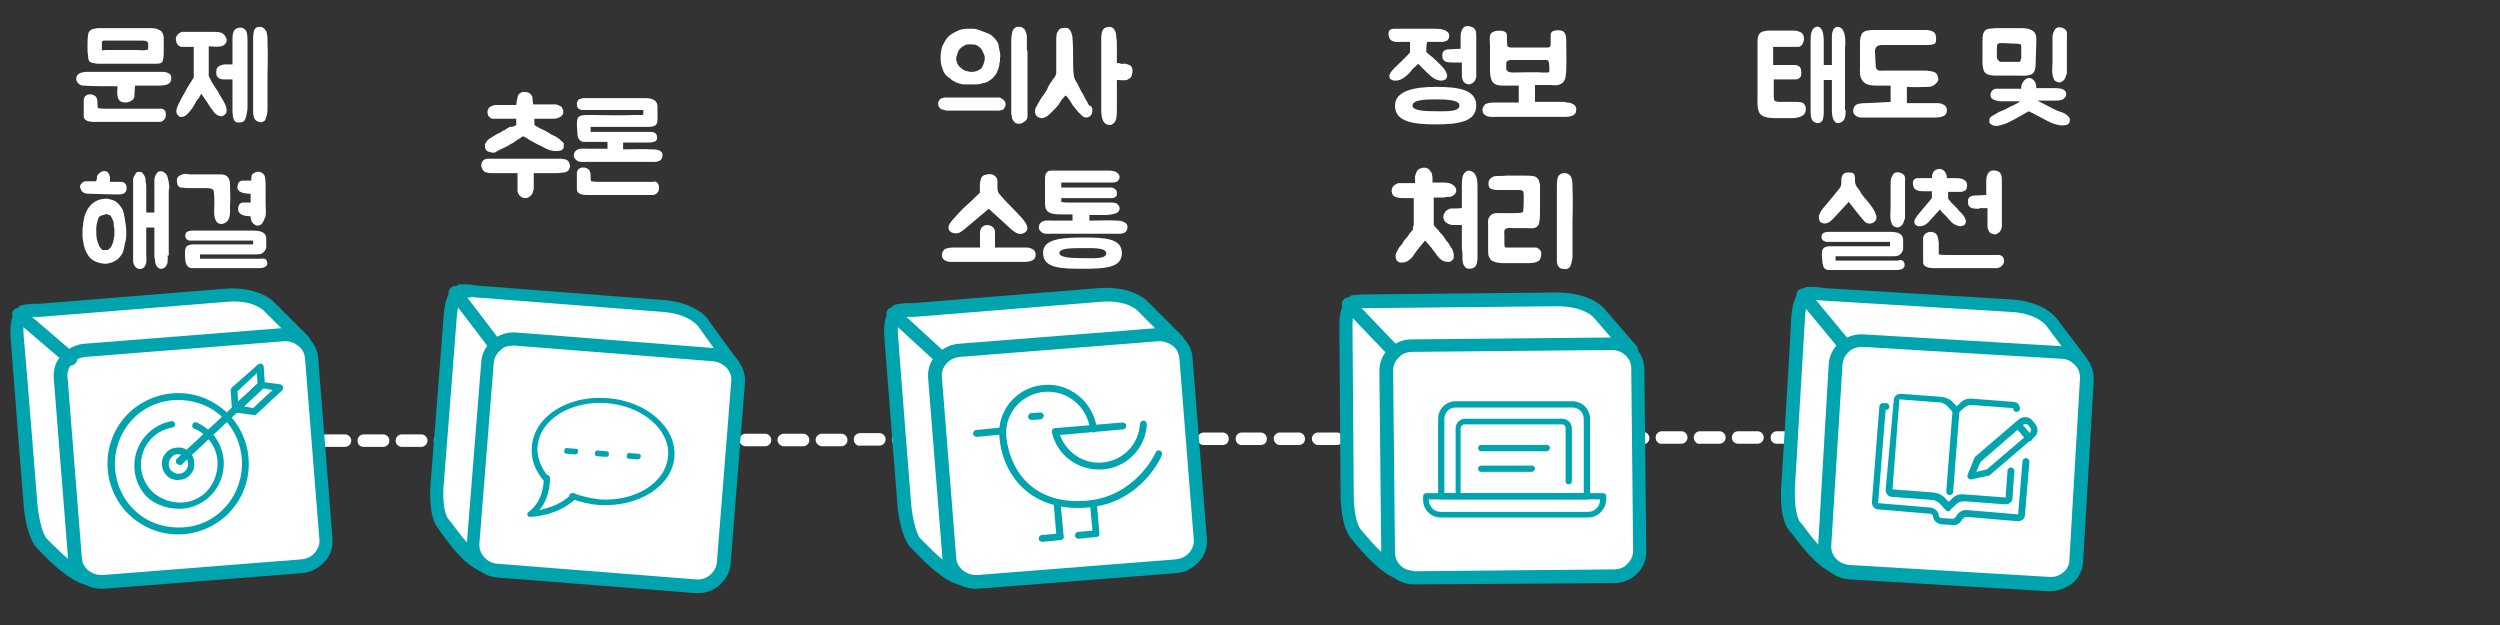 <?xml version="1.0" encoding="utf-8"?>
<!-- Generator: Adobe Illustrator 23.1.0, SVG Export Plug-In . SVG Version: 6.00 Build 0)  -->
<svg version="1.1" id="레이어_1" xmlns="http://www.w3.org/2000/svg" xmlns:xlink="http://www.w3.org/1999/xlink" x="0px"
	 y="0px" width="400px" height="100px" viewBox="0 0 400 100" style="enable-background:new 0 0 400 100;" xml:space="preserve">
<rect x="0" y="0" width="400" height="100" fill="#333333" stroke="none"/>
<g>
	<g>
		<g>
			<path style="fill:#FFFFFF;" d="M21.6,13.7c0,0.5-0.1,1-0.1,1.8c-0.1,0.5-0.8,0.9-1.4,0.9c-0.8,0-1.2-0.3-1.3-1.1
				c-0.1-0.5,0-1,0-1.5c-1.2,0-4.3,0-5.4-0.1c-0.4,0-0.6-0.1-0.9-0.4c-0.2-0.2-0.3-0.4-0.3-0.7c0-0.3,0.1-0.5,0.3-0.7
				c0.4-0.4,1.3-0.4,1.4-0.4h11.1c0.4,0,0.8,0,1.1,0c0.3,0,0.7,0.1,1,0.3c0.3,0.2,0.3,0.5,0.3,0.8c0,0.4-0.2,0.7-0.6,0.9
				c-0.5,0.2-1.2,0.2-1.7,0.2C23.9,13.7,22.9,13.7,21.6,13.7z M26.5,18c0.1,0.5,0,0.9-0.2,1.1c-0.3,0.4-0.7,0.4-0.7,0.4H15
				c-1,0-1.6-0.3-1.6-0.9v-1.7c0-0.3,0-0.6,0-0.9c0-0.5,0.4-0.9,1-0.9c0.1,0,0.4,0,0.5,0.1c0.7,0.2,0.7,0.9,0.7,1.5
				c0,0.2,0,0.4,0.1,0.6c0.1,0,0.4,0.1,1.4,0.1c0.8,0,1.5,0,1.5,0h7.1C25.7,17.3,26.5,17.5,26.5,18z M14.4,9.9
				c-0.3-0.2-0.3-0.7-0.3-1C14,8.5,14,8,14,7.6c0-0.7,0-1.5,0.1-2.1c0.1-0.4,0.2-0.6,0.6-0.8c0.3-0.1,0.7-0.2,1.1-0.2
				c0.4,0,0.9,0,1.4,0h3.7c1.3,0,1.1,0,2.4,0c0.2,0,0.4,0,0.7,0c0.5,0,1,0,1.5,0.3c0.5,0.2,0.7,0.8,0.7,1.3c0,0.6,0,1.3,0,1.9
				c0,0.5,0,1-0.1,1.5c-0.1,0.3-0.1,0.5-0.4,0.6c-0.3,0.1-0.6,0.1-0.9,0.1h-8.4c-0.3,0-0.5,0-0.8,0C15.1,10.1,14.7,10.1,14.4,9.9
				C14.4,10,14.4,9.9,14.4,9.9z M16.3,8c0.1,0.1,0.6,0,0.6,0H22c0,0,0.9,0.1,1.4,0c0.3,0,0.3-0.1,0.3-0.4c0-0.2,0.1-0.7-0.1-0.9
				c-0.2-0.2-0.6-0.2-0.8-0.2H21c-0.2,0-2.5,0-2.7,0c-0.5,0-1.1,0-1.6,0c-0.2,0-0.3,0-0.4,0.2c0,0.2,0,0.5,0,0.6v0.2
				C16.3,7.8,16.3,7.9,16.3,8z"/>
			<path style="fill:#FFFFFF;" d="M29,7.5c-0.4-0.1-0.7-0.4-0.8-0.8c-0.1-0.4-0.1-0.7,0.1-1c0.2-0.3,0.5-0.5,0.8-0.6
				c0.2,0,1.5,0,1.7,0h3.5c0.9,0,1.4,0.1,1.8,0.8c0.2,0.3,0.2,0.6,0.1,0.9c-0.2,0.3-0.5,0.6-0.8,0.6c-0.5,0.1-0.9,0.1-2,0
				c0,0.2,0,4.6,0,4.8c0.2,0.2,0.4,0.9,0.6,1.1c0.2,0.3,0.4,0.7,0.7,1.1c0.2,0.2,0.3,0.5,0.4,0.7c0.4,0.7,0.9,1.3,1.1,2.1
				c0.1,0.4,0.1,0.9-0.2,1.1c-0.2,0.2-0.4,0.3-0.6,0.3c-0.5,0-1-0.4-1.2-0.7c-0.4-0.5-0.8-1.1-1.1-1.6c-0.3-0.4-0.6-0.9-0.9-1.3
				c-0.1,0.2-0.3,0.5-0.4,0.7c-0.2,0.2-0.4,0.5-0.5,0.7c-0.3,0.5-0.6,1.1-1,1.5c-0.4,0.5-0.8,0.8-1.2,0.8c-0.1,0-0.2,0-0.3,0
				c-0.2-0.1-0.4-0.3-0.5-0.5c-0.2-0.4,0-1,0.2-1.4c0.2-0.4,0.4-0.8,0.6-1.2c0.1-0.2,0.3-0.5,0.4-0.7c0.4-0.8,1.3-2.2,1.5-2.5V7.5
				C30.1,7.5,29.2,7.5,29,7.5z M39.3,18.9c-0.1,0.4-0.4,0.7-1,0.7c-0.2,0-0.4,0-0.6-0.1c-0.5-0.3-0.5-1.5-0.5-1.9v-4.9l-1.5,0
				c-0.4,0-1.1-0.2-1.1-1c0-0.5,0-0.9,0.6-1.2c0.2-0.1,0.6-0.2,0.9-0.2h1.1V6.3c0-0.3,0-0.7,0.1-1c0-0.1,0.1-0.2,0.1-0.3
				c0.2-0.3,0.3-0.4,0.6-0.5c0.1,0,0.3-0.1,0.4-0.1c0.4,0,0.8,0.2,1,0.6c0.2,0.3,0.2,1.3,0.2,1.4c0,9.4,0,11,0,11
				C39.5,18,39.5,18.3,39.3,18.9z M42.2,19.4c-0.3,0.2-0.5,0.2-0.8,0.1c-0.8-0.2-0.9-1-0.9-1.7V6.5c0-0.6,0-1.5,0.3-1.9
				c0.3-0.3,0.4-0.3,0.8-0.3c0.4,0,0.8,0.3,1,0.7c0.2,0.5,0.2,1.1,0.2,1.7v0.1c0.1,2,0,3.7,0,5.5v4.8c0,0.7,0,1.3-0.3,1.8
				C42.5,19.2,42.4,19.3,42.2,19.4z"/>
		</g>
		<g>
			<path style="fill:#FFFFFF;" d="M19.2,29.1c0.2,0,0.4,0,0.6,0.1c0.2,0.1,0.3,0.2,0.4,0.5c0.1,0.3,0.1,0.7-0.1,1
				c-0.1,0.1-0.3,0.3-0.4,0.3c-0.2,0.1-0.4,0.1-0.6,0.1c-0.2,0-0.4,0-0.6,0c-0.2,0-0.4,0-0.6,0L14.3,31c-0.5,0-0.9-0.1-1.1-0.3
				c-0.2-0.2-0.3-0.4-0.4-0.8c0-0.2,0.1-0.4,0.3-0.6s0.4-0.3,0.7-0.3c0,0,0.1,0,0.3,0c0.2,0,0.4,0,0.6,0c0.2,0,0.4,0,0.5,0
				c0.1,0,0.2,0,0.2-0.1c0-0.1,0.1-0.2,0.1-0.2c0-0.1,0-0.2,0-0.2c0-0.3,0.1-0.5,0.2-0.6c0.1-0.1,0.3-0.3,0.5-0.4
				c0.4-0.2,1-0.2,1.2,0.3c0.1,0.1,0.1,0.2,0.1,0.3c0.1,0.1,0.1,0.2,0.1,0.3c0,0.1,0,0.2,0,0.3c0,0.1,0,0.2,0,0.4h0.6
				c0.1,0,0.2,0,0.4,0c0.2,0,0.3,0,0.4,0H19.2z M18.6,32.3c0.4,0.3,0.7,0.7,1,1.2c0.2,0.5,0.3,1,0.4,1.7c0.1,0.6,0.2,1.2,0.2,1.9
				s0,1.3-0.2,1.8c-0.1,0.6-0.2,1.1-0.4,1.6c-0.3,0.5-0.6,0.9-1.1,1.2c-0.5,0.3-0.9,0.4-1.5,0.5c-0.5,0-1.1-0.1-1.6-0.3
				c-0.5-0.2-0.9-0.5-1.2-0.9c-0.5-0.7-0.8-1.5-0.9-2.4c-0.1-0.5-0.1-0.9-0.1-1.4s0-0.8,0.1-1.2c0-0.4,0.1-0.8,0.2-1.3
				c0.5-1.8,1.8-3,3.7-2.9C17.7,31.9,18.2,32,18.6,32.3z M17.6,39.7c0.2-0.2,0.3-0.4,0.4-0.7c0.1-0.3,0.2-0.6,0.2-0.8
				c0.1-0.3,0.1-0.6,0.1-0.8c0-0.2,0-0.5,0-0.8c-0.1-0.3-0.1-0.5-0.1-0.8c0-0.3-0.1-0.5-0.2-0.7c-0.1-0.2-0.2-0.4-0.3-0.6
				c-0.2-0.1-0.3-0.1-0.5-0.2c-0.2-0.1-0.4,0-0.6,0.1c-0.2,0-0.4,0.1-0.6,0.2c-0.2,0.1-0.3,0.3-0.3,0.5c-0.2,0.5-0.3,1.1-0.3,1.5
				c0,0.6,0,1.1,0.1,1.7c0.1,0.3,0.2,0.6,0.3,0.9c0.1,0.3,0.3,0.5,0.5,0.7c0,0.1,0.1,0.1,0.2,0.1c0,0,0.2,0,0.3,0c0.1,0,0.2,0,0.3,0
				c0.1,0,0.2,0,0.2,0C17.2,40,17.4,39.9,17.6,39.7z M26.8,40.9c0.1,0.4,0,0.7,0,1.1c-0.2,1.1-1.5,1.5-1.9,0.2
				c-0.1-0.2-0.1-0.4-0.1-0.7c-0.1-0.2-0.1-0.4-0.1-0.6v-4.5h-1.3V41c0.1,0.3,0,0.6,0,1c-0.1,0.6-0.5,1.2-1.3,1
				c-0.5-0.2-0.7-0.6-0.8-1.1c0-0.3,0-0.6,0-0.9V29.8c0,0,0-0.1,0-0.1c0-0.1,0-0.1,0-0.2c0-0.2,0-0.4,0-0.6s0-0.4,0.1-0.6
				c0.1-0.2,0.2-0.4,0.3-0.5c0.1-0.2,0.2-0.3,0.4-0.3c0.3,0,0.6,0,0.7,0.2c0.2,0.2,0.3,0.4,0.4,0.6c0.1,0.3,0.1,0.5,0.1,0.8
				c0.1,0.3,0.1,0.6,0.1,1c0,0.3,0,0.6,0,0.9v3h1.3v-4.4c0-0.2,0-0.4,0-0.6c0-0.2,0-0.5,0.1-0.7c0-0.2,0.2-0.4,0.3-0.6
				c0.1-0.2,0.3-0.3,0.6-0.3c0.3,0,0.5,0.1,0.7,0.3c0.2,0.1,0.3,0.3,0.4,0.6c0.1,0.3,0.1,0.5,0.2,0.8c0,0.3,0.1,0.6,0.1,0.9
				c-0.1,0.3-0.1,0.5-0.1,0.7V40.9z"/>
			<path style="fill:#FFFFFF;" d="M36.8,29.6c0,1.1,0.1,2.2,0,3.3c0,0.7,0.1,1.7-0.3,2.3c-0.4,0.7-1.5,0.9-1.9,0.2
				c-0.5-0.8-0.3-1.9-0.3-2.8c0-0.6,0-1.2-0.1-2c-0.1-0.5-0.7-0.5-1.4-0.5h-2.2c-0.8,0-0.8,0-1.7-0.1c-0.4-0.1-0.6-0.5-0.6-1.2
				c0-0.5,0.5-0.8,0.9-0.9c0.5-0.2,0.7,0,1.2,0c0.1,0,0.1,0,0.1,0c0,0,0,0,5,0C36.4,28,36.8,28.5,36.8,29.6z M42.7,41.8
				c0.2,0.5,0,0.8-0.5,1c-0.3,0.1-0.6,0.1-0.9,0.1h-9c-0.5,0-1.1,0-1.6,0c-0.5,0-0.9-0.4-1-1c-0.1-0.4-0.1-0.9-0.1-1.2v-0.2
				c0-0.3,0-0.7,0.2-1c0.3-0.4,1-0.4,1.6-0.4h0.4c0.1,0,0.2,0,0.3,0h8.4v-0.6h-8.6c-0.1,0-0.3,0-0.4,0H31c-0.3,0-0.5,0-0.7,0
				c-0.2-0.1-0.4-0.1-0.5-0.3c-0.2-0.3-0.2-0.5-0.1-0.8c0.1-0.4,0.7-0.5,1-0.5c0.2,0,0.4,0,0.6,0h0.3c0.1,0,0.2,0,0.3,0h8.7
				c1.3,0,2,0.4,2,1.3v1.3c0,0.3-0.2,0.7-0.6,1c-0.3,0.2-0.7,0.2-1,0.2H32v0.7h9.8C42.2,41.3,42.6,41.4,42.7,41.8z M42.1,35.5
				c-0.1,0.2-0.2,0.3-0.3,0.4c-0.2,0.1-0.4,0.2-0.6,0.2c-0.2,0-0.4-0.1-0.5-0.2c-0.5-0.3-0.6-1-0.6-1v-0.3c-0.9,0-2.1-0.2-2-1.3
				c0.1-0.6,0.3-0.9,0.9-0.9c0.3,0,0.7,0,1.1,0V31c-0.9,0-2.3-0.2-2.1-1.2c0.1-0.6,0.3-0.9,0.9-0.9c0.3,0,0.8,0,1.3,0
				c0-0.2,0-0.7,0.1-0.9c0.1-0.2,0.4-0.4,0.8-0.5c0.4-0.1,0.8,0.1,1,0.3c0.2,0.2,0.3,0.4,0.3,0.6c0.1,0.3,0.1,1.4,0.1,1.6v2.4
				c0,1.4,0.1,0.7,0,2.2C42.3,34.9,42.3,35.2,42.1,35.5z"/>
		</g>
	</g>
	<g>
		<path style="fill:#FFFFFF;" d="M91,25.9c0.1,0.2,0.2,0.4,0.2,0.6c0,0.3-0.1,0.6-0.3,0.8c-0.2,0.2-0.5,0.3-0.7,0.3
			c-0.3,0-0.6,0.1-1,0.1h-3.8c0,0.4,0,1.3,0,1.6c0,0.3,0,0.6,0,0.9c-0.1,0.3-0.1,0.5-0.2,0.7c-0.1,0.3-0.3,0.4-0.5,0.6
			c-0.2,0.1-0.4,0.2-0.6,0.2c-0.3,0-0.6-0.1-0.7-0.2c-0.2-0.1-0.3-0.3-0.4-0.4c-0.1-0.2-0.2-0.4-0.2-0.6v-2.8h-4.1
			c-0.3,0-0.6,0-0.8-0.1c-0.3,0-0.5-0.2-0.7-0.5c-0.1-0.2-0.2-0.4-0.2-0.7c0-0.2,0.1-0.5,0.3-0.7c0.1-0.1,0.2-0.2,0.3-0.2
			c0.2-0.1,0.3-0.1,0.4-0.1c0.2,0,0.3,0,0.4,0h10.8c0.2,0,0.5,0,0.6,0c0.3,0,0.4,0.1,0.7,0.1C90.7,25.6,90.9,25.7,91,25.9z M82.6,20
			v-1H80c-0.2,0-0.3,0-0.5,0C79.4,19,79.2,19,79,19c-0.2,0-0.3,0-0.5-0.1c-0.1-0.1-0.2-0.2-0.4-0.4c0-0.1-0.1-0.3-0.1-0.5
			c0-0.2,0-0.4,0.1-0.5c0.1-0.3,0.3-0.4,0.5-0.5c0.2-0.1,0.5-0.2,0.7-0.2h0.4c0.2,0,0.4,0,0.5,0c0.1,0,0.3,0,0.4,0h2L82.7,16
			c0-0.1,0.1-0.2,0.1-0.4c0-0.1,0.1-0.3,0.1-0.4c0.1-0.1,0.2-0.2,0.3-0.3c0.2-0.1,0.4-0.2,0.6-0.2c0.2,0,0.4,0,0.7,0.1
			c0.2,0.1,0.4,0.2,0.5,0.4c0.2,0.2,0.2,0.4,0.2,0.6l0.1,0.9h2.9c0.3,0,0.5,0,0.8,0c0.2,0.1,0.5,0.2,0.7,0.3
			c0.2,0.1,0.3,0.4,0.4,0.6c0.1,0.4,0,0.7-0.2,0.9c-0.2,0.2-0.4,0.3-0.7,0.4c-0.3,0.1-0.6,0.1-1,0.1h-0.8c-0.2,0-0.4,0-0.6,0h-1.3v1
			c0.2,0.1,0.3,0.2,0.5,0.3c0,0,0.1,0.1,0.2,0.1c0.1,0.1,0.2,0.1,0.2,0.1c0.1,0.1,0.3,0.2,0.4,0.2c0.1,0.1,0.2,0.1,0.4,0.2
			c0.3,0.2,0.5,0.3,0.7,0.4c0.2,0.2,0.5,0.3,0.7,0.4c0.3,0.1,0.5,0.3,0.7,0.4c0.3,0.2,0.4,0.4,0.7,0.6c0.1,0.1,0.2,0.2,0.2,0.3
			c0,0.2,0,0.3,0,0.5c0,0.2-0.1,0.3-0.2,0.4c-0.1,0.1-0.2,0.2-0.4,0.2c-0.4,0.1-0.8,0.1-1.3,0c-0.5-0.1-0.9-0.3-1.3-0.5
			c-0.3-0.2-0.6-0.3-1-0.5c-0.3-0.2-0.6-0.3-0.9-0.5c-0.1-0.1-0.2-0.1-0.4-0.2c-0.1-0.1-0.3-0.2-0.4-0.3c-0.2-0.1-0.4-0.2-0.6-0.3
			c-0.2,0.1-0.5,0.3-0.6,0.4c-0.2,0.1-0.4,0.2-0.5,0.3c-0.2,0.1-0.3,0.2-0.4,0.3c-0.4,0.2-0.6,0.3-0.9,0.5c-0.3,0.2-0.6,0.3-1,0.5
			c-0.3,0.1-0.5,0.3-0.8,0.4c-0.2,0.2-0.5,0.3-0.8,0.2c-0.2,0-0.4-0.1-0.7-0.2c-0.2-0.1-0.3-0.3-0.4-0.6c0-0.2,0-0.3,0-0.5
			c0.1-0.2,0.2-0.4,0.3-0.5c0.1-0.2,0.3-0.3,0.4-0.4l1.3-0.8c0.3-0.1,0.5-0.2,0.6-0.3c0.2-0.2,0.4-0.2,0.6-0.3
			c0.2-0.2,0.4-0.3,0.8-0.5C82.1,20.3,82.3,20.2,82.6,20z"/>
		<path style="fill:#FFFFFF;" d="M105.7,24.2c0.2,0.1,0.3,0.4,0.3,0.6c0,0.3-0.1,0.6-0.3,0.8c-0.4,0.4-1.4,0.3-1.5,0.3l-10.3,0
			c-0.6,0-1.3,0.1-1.7-0.3c-0.3-0.2-0.4-0.5-0.4-0.8c0-0.3,0.3-0.8,0.7-0.9c0.5-0.2,1.1-0.1,1.7-0.1c1.3,0,1.7,0,3,0v-1.1H95
			c-0.5,0-1.1,0-1.6,0c-0.5,0-0.9-0.4-1-1.1c0-0.5-0.1-1.3-0.1-1.6c0-0.3,0-0.9,0.2-1.2c0.3-0.4,1-0.4,1.6-0.4h0.7
			c0.8,0,5.2,0.1,6.5,0c0.9,0,0.9,0,1.6,0c0-0.1,0.1-0.8,0-0.8h-1.5c-1,0-6.2,0-7.2,0h-0.5c-0.3,0-0.5,0-0.7,0
			c-0.2-0.1-0.5-0.2-0.6-0.4c-0.1-0.2-0.1-0.5-0.1-0.7c0-0.2,0.2-0.4,0.3-0.6c0.2-0.1,0.4-0.1,0.7-0.2c0.2,0,0.4,0,0.6,0
			c0.2,0,0.4,0,0.7,0c0.8,0,2.2,0,3.3,0h5.3c1.3,0,2,0.4,2,1.4v1.4c0,0.5,0.1,1.3-0.4,1.6c-0.4,0.2-0.9,0.2-1.4,0.2h-8.9l0,0.8h9.1
			c0.2,0,0.4,0,0.6,0c0.4,0,0.8,0.2,0.9,0.6c0.1,0.5,0,0.9-0.5,1c-0.3,0.1-0.7,0.1-0.9,0.1h-4c0,0.3,0,0.8,0,1.1
			c1.4,0,3.4-0.1,4.5,0C104.8,23.9,105.3,23.9,105.7,24.2z M105.4,29.7c0.1,0.5,0,0.9-0.2,1.1c-0.3,0.4-0.7,0.4-0.7,0.4H93.9
			c-1,0-1.6-0.3-1.6-0.9v-1.7c0-0.3,0-0.6,0-0.9c0-0.5,0.4-0.9,1-0.9c0.1,0,0.4,0,0.5,0.1c0.7,0.2,0.7,0.9,0.7,1.5
			c0,0.2,0,0.4,0.1,0.6c0.1,0,0.4,0.1,1.4,0.1c0.8,0,1.5,0,1.5,0h7.1C104.6,28.9,105.3,29.1,105.4,29.7z"/>
	</g>
	<path style="fill:#FFFFFF;" d="M46.9,70.5c0-0.6,0.5-1,1-1H49c0.6,0,1,0.5,1,1s-0.5,1-1,1h-1.1C47.4,71.6,46.9,71.1,46.9,70.5z
		 M51.1,70.5c0-0.6,0.5-1,1-1l3.1,0c0.6,0,1,0.5,1,1c0,0,0,0,0,0c0,0.6-0.5,1-1,1l-3.1,0C51.5,71.6,51.1,71.1,51.1,70.5L51.1,70.5z
		 M57.2,70.5c0-0.6,0.5-1,1-1l3.1,0c0.6,0,1,0.5,1,1c0,0,0,0,0,0c0,0.6-0.5,1-1,1l-3.1,0C57.6,71.5,57.2,71.1,57.2,70.5
		C57.2,70.5,57.2,70.5,57.2,70.5z M63.3,70.5c0-0.6,0.5-1,1-1l3.1,0c0.6,0,1,0.5,1,1c0,0,0,0,0,0c0,0.6-0.5,1-1,1l-3.1,0
		C63.8,71.5,63.3,71.1,63.3,70.5C63.3,70.5,63.3,70.5,63.3,70.5z M69.4,70.5c0-0.6,0.5-1,1-1l3.1,0c0.6,0,1,0.5,1,1c0,0,0,0,0,0
		c0,0.6-0.5,1-1,1l-3.1,0C69.9,71.5,69.4,71.1,69.4,70.5C69.4,70.5,69.4,70.5,69.4,70.5z M75.5,70.5c0-0.6,0.5-1,1-1l3.1,0
		c0.6,0,1,0.5,1,1c0,0,0,0,0,0c0,0.6-0.5,1-1,1l-3.1,0C76,71.5,75.5,71.1,75.5,70.5C75.5,70.5,75.5,70.5,75.5,70.5z M81.6,70.5
		c0-0.6,0.5-1,1-1l3.1,0c0.6,0,1,0.4,1,1c0,0.6-0.5,1-1,1l-3.1,0C82.1,71.5,81.6,71,81.6,70.5C81.6,70.5,81.6,70.5,81.6,70.5z
		 M87.8,70.5c0-0.6,0.5-1,1-1l3.1,0c0.6,0,1,0.5,1,1c0,0,0,0,0,0c0,0.6-0.5,1-1,1l-3.1,0C88.2,71.5,87.8,71,87.8,70.5
		C87.8,70.5,87.8,70.5,87.8,70.5z M93.9,70.4c0-0.6,0.5-1,1-1l3.1,0c0.6,0,1,0.5,1,1c0,0,0,0,0,0c0,0.6-0.5,1-1,1l-3.1,0
		C94.3,71.5,93.9,71,93.9,70.4C93.9,70.5,93.9,70.4,93.9,70.4z M100,70.4c0-0.6,0.5-1,1-1l3.1,0c0.6,0,1,0.5,1,1c0,0,0,0,0,0
		c0,0.6-0.5,1-1,1l-3.1,0C100.4,71.5,100,71,100,70.4C100,70.4,100,70.4,100,70.4z M106.1,70.4c0-0.6,0.5-1,1-1l3.1,0
		c0.6,0,1,0.5,1,1c0,0,0,0,0,0c0,0.6-0.5,1-1,1l-3.1,0C106.5,71.4,106.1,71,106.1,70.4C106.1,70.4,106.1,70.4,106.1,70.4z
		 M112.2,70.4c0-0.6,0.5-1,1-1l3.1,0c0.6,0,1,0.5,1,1c0,0,0,0,0,0c0,0.6-0.5,1-1,1l-3.1,0C112.6,71.4,112.2,71,112.2,70.4
		C112.2,70.4,112.2,70.4,112.2,70.4z M118.3,70.4c0-0.6,0.5-1,1-1l3.1,0c0.6,0,1,0.5,1,1c0,0,0,0,0,0c0,0.6-0.5,1-1,1l-3.1,0
		C118.8,71.4,118.3,71,118.3,70.4C118.3,70.4,118.3,70.4,118.3,70.4z M124.4,70.4c0-0.6,0.5-1,1-1l3.1,0c0.6,0,1,0.5,1,1
		c0,0.6-0.5,1-1,1l-3.1,0C124.9,71.4,124.4,70.9,124.4,70.4C124.4,70.4,124.4,70.4,124.4,70.4z M130.5,70.4c0-0.6,0.5-1,1-1l3.1,0
		c0.6,0,1,0.5,1,1c0,0,0,0,0,0c0,0.6-0.5,1-1,1l-3.1,0C131,71.4,130.5,70.9,130.5,70.4C130.5,70.4,130.5,70.4,130.5,70.4z
		 M136.6,70.3c0-0.6,0.5-1,1-1l3.1,0c0.6,0,1,0.5,1,1c0,0,0,0,0,0c0,0.6-0.5,1-1,1l-3.1,0C137.1,71.4,136.6,70.9,136.6,70.3
		C136.6,70.3,136.6,70.3,136.6,70.3z M142.7,70.3c0-0.6,0.5-1,1-1l3.1,0c0.6,0,1,0.5,1,1c0,0,0,0,0,0c0,0.6-0.5,1-1,1l-3.1,0
		C143.2,71.4,142.7,70.9,142.7,70.3C142.7,70.3,142.7,70.3,142.7,70.3z M148.8,70.3c0-0.6,0.5-1,1-1l3.1,0c0.6,0,1,0.5,1,1
		c0,0,0,0,0,0c0,0.6-0.5,1-1,1l-3.1,0C149.3,71.3,148.8,70.9,148.8,70.3C148.8,70.3,148.8,70.3,148.8,70.3z M154.9,70.3
		c0-0.6,0.5-1,1-1l3.1,0c0.6,0,1,0.5,1,1c0,0,0,0,0,0c0,0.6-0.5,1-1,1l-3.1,0C155.4,71.3,154.9,70.9,154.9,70.3
		C154.9,70.3,154.9,70.3,154.9,70.3z M161.1,70.3c0-0.6,0.5-1,1-1l3.1,0c0.6,0,1,0.5,1,1c0,0,0,0,0,0c0,0.6-0.5,1-1,1l-3.1,0
		C161.5,71.3,161.1,70.9,161.1,70.3C161.1,70.3,161.1,70.3,161.1,70.3z M167.2,70.3c0-0.6,0.5-1,1-1l3.1,0c0.6,0,1,0.5,1,1
		c0,0,0,0,0,0c0,0.6-0.4,1-1,1l-3.1,0C167.6,71.3,167.2,70.8,167.2,70.3C167.2,70.3,167.2,70.3,167.2,70.3z M173.3,70.3
		c0-0.6,0.5-1,1-1l3.1,0c0.6,0,1,0.5,1,1c0,0,0,0,0,0c0,0.6-0.5,1-1,1l-3.1,0C173.7,71.3,173.3,70.8,173.3,70.3
		C173.3,70.3,173.3,70.3,173.3,70.3z M179.4,70.2c0-0.6,0.5-1,1-1l3,0c0.6,0,1,0.5,1,1c0,0,0,0,0,0c0,0.6-0.5,1-1,1l-3,0
		C179.8,71.3,179.4,70.8,179.4,70.2C179.4,70.2,179.4,70.2,179.4,70.2z M185.5,70.2c0-0.6,0.5-1,1-1l3,0c0.6,0,1,0.5,1,1
		c0,0,0,0,0,0c0,0.6-0.4,1-1,1l-3.1,0C185.9,71.2,185.5,70.8,185.5,70.2C185.5,70.2,185.5,70.2,185.5,70.2z M191.6,70.2
		c0-0.6,0.5-1,1-1l3,0c0.6,0,1,0.5,1,1c0,0,0,0,0,0c0,0.6-0.4,1-1,1l-3.1,0C192.1,71.2,191.6,70.8,191.6,70.2
		C191.6,70.2,191.6,70.2,191.6,70.2z M197.7,70.2c0-0.6,0.5-1,1-1l3,0c0.6,0,1,0.5,1,1c0,0,0,0,0,0c0,0.6-0.4,1-1,1l-3.1,0
		C198.2,71.2,197.7,70.8,197.7,70.2C197.7,70.2,197.7,70.2,197.7,70.2z M203.8,70.2c0-0.6,0.5-1,1-1l3,0c0.6,0,1,0.5,1,1
		c0,0,0,0,0,0c0,0.6-0.4,1-1,1l-3.1,0C204.3,71.2,203.8,70.7,203.8,70.2C203.8,70.2,203.8,70.2,203.8,70.2z M209.9,70.2
		c0-0.6,0.5-1,1-1l3,0c0.6,0,1,0.5,1,1c0,0,0,0,0,0c0,0.6-0.4,1-1,1l-3.1,0C210.4,71.2,209.9,70.7,209.9,70.2
		C209.9,70.2,209.9,70.2,209.9,70.2z M216,70.2c0-0.6,0.5-1,1-1l3,0c0.6,0,1,0.5,1,1c0,0,0,0,0,0c0,0.6-0.4,1-1,1l-3.1,0
		C216.5,71.2,216,70.7,216,70.2C216,70.2,216,70.2,216,70.2z M222.1,70.1c0-0.6,0.5-1,1-1l3,0c0.6,0,1,0.5,1,1c0,0,0,0,0,0
		c0,0.6-0.4,1-1,1l-3.1,0C222.6,71.2,222.1,70.7,222.1,70.1C222.1,70.1,222.1,70.1,222.1,70.1z M228.2,70.1c0-0.6,0.5-1,1-1l3,0
		c0.6,0,1,0.5,1,1c0,0,0,0,0,0c0,0.6-0.4,1-1,1l-3.1,0C228.7,71.1,228.2,70.7,228.2,70.1z M234.4,70.1c0-0.6,0.5-1,1-1l3,0
		c0.6,0,1,0.5,1,1c0,0,0,0,0,0c0,0.6-0.4,1-1,1l-3.1,0C234.8,71.1,234.4,70.7,234.4,70.1C234.4,70.1,234.4,70.1,234.4,70.1z
		 M240.5,70.1c0-0.6,0.5-1,1-1l3.1,0c0.6,0,1,0.5,1,1c0,0,0,0,0,0c0,0.6-0.5,1-1,1l-3.1,0C240.9,71.1,240.5,70.7,240.5,70.1
		C240.5,70.1,240.5,70.1,240.5,70.1z M246.6,70.1c0-0.6,0.5-1,1-1l3.1,0c0.6,0,1,0.5,1,1c0,0,0,0,0,0c0,0.6-0.5,1-1,1l-3.1,0
		C247,71.1,246.6,70.7,246.6,70.1C246.6,70.1,246.6,70.1,246.6,70.1z M252.7,70.1c0-0.6,0.5-1,1-1l3.1,0c0.6,0,1,0.5,1,1
		c0,0,0,0,0,0c0,0.6-0.5,1-1,1l-3.1,0C253.1,71.1,252.7,70.6,252.7,70.1C252.7,70.1,252.7,70.1,252.7,70.1z M258.8,70.1
		c0-0.6,0.5-1,1-1l3.1,0c0.6,0,1,0.5,1,1c0,0,0,0,0,0c0,0.6-0.5,1-1,1l-3.1,0C259.3,71.1,258.8,70.6,258.8,70.1
		C258.8,70.1,258.8,70.1,258.8,70.1z M264.9,70c0-0.6,0.5-1,1-1l3.1,0c0.6,0,1,0.5,1,1c0,0,0,0,0,0c0,0.6-0.5,1-1,1l-3.1,0
		C265.4,71.1,264.9,70.6,264.9,70C264.9,70,264.9,70,264.9,70z M271,70c0-0.6,0.5-1,1-1l3.1,0c0.6,0,1,0.5,1,1c0,0,0,0,0,0
		c0,0.6-0.5,1-1,1l-3.1,0C271.5,71.1,271,70.6,271,70L271,70z M277.1,70c0-0.6,0.5-1,1-1l3.1,0c0.6,0,1,0.5,1,1v0c0,0.6-0.5,1-1,1
		l-3.1,0C277.6,71,277.1,70.6,277.1,70C277.1,70,277.1,70,277.1,70z M283.3,70c0-0.6,0.5-1,1-1l3.1,0c0.6,0,1,0.5,1,1s-0.5,1-1,1
		l-3.1,0C283.7,71,283.3,70.6,283.3,70L283.3,70z"/>
	<g>
		<path style="fill:#FFFFFF;" d="M260.9,56.1l-5.1-5.9c0,0-1.8-2.3-6.7-2.2c-2.2,0-29.8,0.3-29.8,0.3c-1.1,0-0.7-0.1-2.6,0
			c-0.6,0.6-1.3,1-1.3,4.1c0,3,0.2,27,0.2,27c0,1.5,0.3,4.9,1.4,6.2c1.2,1.3,4.3,5.2,6.8,6C226.4,92.4,260.3,63.6,260.9,56.1"/>
		<path style="fill:#00A4AF;" d="M223.9,92.7c-0.2,0-0.3,0-0.4-0.1c-2.5-0.8-5.3-4-6.8-5.8l-0.5-0.6c-1.5-1.7-1.7-5.7-1.7-6.9
			l-0.2-27c0-2.9,0.6-3.8,1.4-4.6l0.2-0.2c0.2-0.2,0.4-0.3,0.7-0.3c1.2-0.1,1.6-0.1,2-0.1c0.2,0,0.3,0,0.7,0l29.8-0.3
			c5.5,0,7.5,2.5,7.6,2.6l5.1,5.9c0.2,0.2,0.3,0.5,0.3,0.8c-0.6,7.2-25.8,29-34,34.6C225.7,92.3,224.6,92.7,223.9,92.7z M223.9,90.6
			L223.9,90.6L223.9,90.6z M217.1,49.3c-0.4,0.4-0.7,0.9-0.7,3l0.2,27c0,2.1,0.4,4.7,1.2,5.5l0.5,0.6c1.2,1.4,3.8,4.4,5.7,5.1
			c3.9-1,34.1-27,35.8-34.1l-4.8-5.6c-0.1-0.1-1.6-1.8-5.9-1.8l-29.8,0.3c-0.4,0-0.6,0-0.8,0C218.1,49.3,217.9,49.3,217.1,49.3z"/>
		<path style="fill:#FFFFFF;" d="M262.4,88c0,2.2-1.9,4-4.2,4.1l-31.8,0.3c-2.3,0-4.3-1.8-4.3-4l-0.3-29.1c0-2.2,1.9-4,4.2-4.1
			l31.8-0.3c2.3,0,4.3,1.8,4.3,4L262.4,88z"/>
		<path style="fill:#00A4AF;" d="M226.3,93.5c-1.4,0-2.7-0.5-3.7-1.4c-1-1-1.6-2.2-1.6-3.6l-0.3-29.1c0-1.4,0.5-2.7,1.5-3.6
			c1-1,2.3-1.5,3.7-1.5l31.8-0.3c0,0,0,0,0.1,0c2.9,0,5.3,2.3,5.3,5.1l0.3,29.1l0,0c0,1.4-0.5,2.7-1.5,3.6c-1,1-2.3,1.5-3.7,1.5
			L226.3,93.5C226.4,93.5,226.3,93.5,226.3,93.5z M257.9,56C257.9,56,257.9,56,257.9,56L226,56.3c-0.9,0-1.7,0.3-2.2,0.9
			c-0.6,0.6-0.9,1.3-0.9,2.1l0.3,29.1c0,0.8,0.3,1.5,0.9,2.1c0.6,0.6,1.4,0.8,2.3,0.9l31.8-0.3c0.9,0,1.7-0.3,2.2-0.9
			c0.6-0.6,0.9-1.3,0.9-2.1L261,58.9C261,57.3,259.6,56,257.9,56z"/>
		<path style="fill:#00A4AF;" d="M222.7,56.9c-0.3,0-0.6-0.1-0.8-0.3l-6.9-7.2c-0.4-0.4-0.4-1.1,0-1.5c0.4-0.4,1.1-0.4,1.5,0
			l6.9,7.2c0.4,0.4,0.4,1.1,0,1.5C223.2,56.8,223,56.9,222.7,56.9z"/>
		<path style="fill:#00A4AF;" d="M231.1,78.9h22.3V67c0-1-0.8-1.8-1.8-1.8h-18.7c-1,0-1.8,0.8-1.8,1.8V78.9z M253.9,79.9h-23.3
			c-0.3,0-0.5-0.2-0.5-0.5V67c0-1.5,1.2-2.8,2.8-2.8h18.7c1.5,0,2.8,1.2,2.8,2.8v12.4C254.4,79.7,254.2,79.9,253.9,79.9"/>
		<path style="fill:#00A4AF;" d="M228.6,79.9L228.6,79.9c0,1.1,0.8,2,1.9,2h23.6c1,0,1.9-0.8,1.9-1.9v-0.1H228.6z M254.1,82.8h-23.6
			c-1.6,0-2.8-1.3-2.8-2.8v-0.6c0-0.3,0.2-0.5,0.5-0.5h28.3c0.3,0,0.5,0.2,0.5,0.5V80C256.9,81.5,255.7,82.8,254.1,82.8"/>
		<path style="fill:#00A4AF;" d="M233.4,79.9c-0.3,0-0.5-0.2-0.5-0.5V68.5c0-0.8,0.7-1.5,1.5-1.5h15.6c0.8,0,1.5,0.7,1.5,1.5v8.5
			c0,0.3-0.2,0.5-0.5,0.5s-0.5-0.2-0.5-0.5v-8.5c0-0.3-0.2-0.6-0.6-0.6h-15.6c-0.3,0-0.6,0.3-0.6,0.6v10.9
			C233.9,79.7,233.7,79.9,233.4,79.9"/>
		<path style="fill:#00A4AF;" d="M247.5,72.2H237c-0.3,0-0.5-0.2-0.5-0.5c0-0.3,0.2-0.5,0.5-0.5h10.5c0.3,0,0.5,0.2,0.5,0.5
			C247.9,72,247.7,72.2,247.5,72.2"/>
		<path style="fill:#00A4AF;" d="M245,75.5H237c-0.3,0-0.5-0.2-0.5-0.5c0-0.3,0.2-0.5,0.5-0.5h8.1c0.3,0,0.5,0.2,0.5,0.5
			C245.5,75.3,245.3,75.5,245,75.5"/>
	</g>
	<g>
		<path style="fill:#FFFFFF;" d="M117.1,58.2l-4.6-6.4c0,0-1.6-2.4-6.5-2.8c-2.2-0.2-29.7-2.3-29.7-2.3c-1.1-0.1-0.7-0.2-2.6-0.2
			c-0.6,0.6-1.4,0.9-1.6,3.9c-0.2,3-2.1,26.9-2.1,26.9c-0.1,1.5-0.2,4.9,0.9,6.3c1,1.4,3.8,5.6,6.3,6.6
			C79.6,91.3,115.9,65.6,117.1,58.2"/>
		<path style="fill:#00A4AF;" d="M77.3,91.4c-0.2,0-0.4,0-0.6-0.1c-2.5-1-5-4.5-6.3-6.3L70,84.4c-1.4-1.8-1.2-5.9-1.1-7.1
			c0,0,1.9-23.9,2.1-26.9c0.2-2.9,1-3.8,1.8-4.5l0.2-0.1c0.2-0.2,0.5-0.4,0.7-0.3c1.2,0,1.6,0,2,0.1c0.2,0,0.3,0.1,0.7,0.1l29.7,2.3
			c5.4,0.4,7.3,3.1,7.3,3.3l4.6,6.3c0.2,0.2,0.2,0.5,0.2,0.8C117,65.5,90,85,81.3,89.8C79.1,91.1,78,91.4,77.3,91.4z M77.3,89.3
			L77.3,89.3L77.3,89.3z M74.1,47.6c-0.4,0.4-0.8,0.9-1,2.9c-0.2,3-2.1,26.9-2.1,26.9c-0.2,2.1,0,4.7,0.7,5.6l0.5,0.6
			c1.1,1.5,3.4,4.7,5.2,5.5c4-0.6,36.3-24,38.6-30.9l-4.3-6c-0.1-0.1-1.5-2-5.7-2.3l-29.7-2.3c-0.4,0-0.6-0.1-0.8-0.1
			C75.1,47.7,74.9,47.6,74.1,47.6z"/>
		<path style="fill:#FFFFFF;" d="M115.9,90.1c-0.2,2.2-2.2,3.9-4.5,3.7l-31.7-2.5c-2.3-0.2-4.1-2.1-3.9-4.3l2.3-29
			c0.2-2.2,2.2-3.9,4.5-3.7l31.7,2.5c2.3,0.2,4.1,2.1,3.9,4.3L115.9,90.1z"/>
		<path style="fill:#00A4AF;" d="M111.7,94.9c-0.1,0-0.3,0-0.4,0l-31.7-2.5c-2.9-0.2-5.1-2.7-4.9-5.5l2.3-29
			c0.1-1.4,0.8-2.6,1.8-3.5c1.1-0.9,2.4-1.3,3.8-1.2l31.7,2.5c1.4,0.1,2.7,0.7,3.6,1.8c0.9,1,1.4,2.4,1.3,3.7l-2.3,29
			c-0.1,1.4-0.8,2.6-1.9,3.5C114.1,94.5,112.9,94.9,111.7,94.9z M82.1,55.3c-0.8,0-1.5,0.2-2,0.7c-0.6,0.5-1,1.2-1.1,2l-2.3,29
			c-0.1,1.6,1.2,3.1,2.9,3.2l31.7,2.5c0.9,0.1,1.7-0.2,2.3-0.7c0.6-0.5,1-1.2,1.1-2l0,0l2.3-29c0.1-0.8-0.2-1.5-0.7-2.1
			c-0.6-0.6-1.3-1-2.2-1.1l-31.7-2.5C82.3,55.3,82.2,55.3,82.1,55.3z"/>
		<path style="fill:#00A4AF;" d="M79.3,56.3c-0.3,0-0.6-0.1-0.9-0.4l-6.4-8.4c-0.4-0.5-0.3-1.1,0.2-1.5c0.5-0.4,1.1-0.3,1.5,0.2
			l6.4,8.4c0.4,0.5,0.3,1.1-0.2,1.5C79.8,56.3,79.6,56.3,79.3,56.3z"/>
		<path style="fill:#00A4AF;" d="M92,72.7l-1.3-0.1c-0.3,0-0.5-0.2-0.4-0.5c0-0.3,0.2-0.5,0.5-0.4l1.3,0.1c0.3,0,0.5,0.2,0.4,0.5
			C92.4,72.6,92.2,72.8,92,72.7"/>
		<path style="fill:#00A4AF;" d="M97,73.1L95.6,73c-0.3,0-0.5-0.2-0.4-0.5c0-0.3,0.2-0.5,0.5-0.4l1.3,0.1c0.3,0,0.5,0.2,0.4,0.5
			C97.5,72.9,97.2,73.1,97,73.1"/>
		<path style="fill:#00A4AF;" d="M102,73.5l-1.3-0.1c-0.3,0-0.5-0.2-0.4-0.5c0-0.3,0.2-0.5,0.5-0.4l1.3,0.1c0.3,0,0.5,0.2,0.4,0.5
			C102.5,73.3,102.3,73.5,102,73.5"/>
		<path style="fill:#00A4AF;" d="M95.9,80.8c-1.6-0.1-3.1-0.5-4.5-1c-0.2-0.1-0.4-0.4-0.3-0.6c0.1-0.2,0.4-0.4,0.6-0.3
			c1.3,0.5,2.7,0.8,4.2,1c5.8,0.4,10.7-2.7,11-7c0.3-4.2-4.2-8-9.9-8.4c-5.8-0.4-10.7,2.7-11,7c-0.1,1.6,0.5,3.3,1.7,4.7
			c0.2,0.2,0.2,0.5,0,0.7s-0.5,0.2-0.7,0c-1.4-1.6-2.1-3.5-1.9-5.4c0.3-4.8,5.7-8.3,12-7.8c6.3,0.4,11.2,4.7,10.8,9.4
			C107.6,77.7,102.2,81.2,95.9,80.8"/>
		<path style="fill:#00A4AF;" d="M84.8,82.7c-0.2,0-0.4-0.1-0.4-0.3c-0.1-0.2,0-0.4,0.2-0.5c0.1-0.1,2.4-1.6,2.4-5.4
			c0-0.3,0.2-0.5,0.5-0.5c0.3,0,0.5,0.2,0.5,0.5c0,2.5-0.9,4.2-1.7,5.1c1.4-0.3,3.5-0.9,5.1-2.5c0.2-0.2,0.5-0.2,0.7,0
			c0.2,0.2,0.2,0.5,0,0.7C89.2,82.6,85,82.7,84.8,82.7C84.8,82.7,84.8,82.7,84.8,82.7"/>
	</g>
	<g>
		<path style="fill:#FFFFFF;" d="M48.5,54.5L42.9,49c0,0-1.9-2.1-6.9-1.7c-2.2,0.2-29.7,2.4-29.7,2.4c-1.1,0.1-0.7-0.1-2.6,0.2
			c-0.5,0.7-1.2,1.1-1,4.2C3,57,4.9,80.9,4.9,80.9C5,82.4,5.5,85.8,6.7,87c1.2,1.2,4.6,4.9,7.2,5.5C16.6,93.2,48.4,62,48.5,54.5"/>
		<path style="fill:#00A4AF;" d="M14.1,93.6c-0.1,0-0.2,0-0.3,0C11.2,93,8.1,90,6.5,88.3L6,87.8c-1.6-1.6-2.1-5.6-2.2-6.8
			c0,0-1.9-23.9-2.1-26.9c-0.2-2.9,0.4-3.9,1.1-4.7l0.1-0.2c0.2-0.2,0.4-0.4,0.7-0.4c1.2-0.2,1.5-0.2,2-0.2c0.2,0,0.3,0,0.7,0
			L36,46.2c5.4-0.4,7.7,2,7.8,2.1l5.5,5.5c0.2,0.2,0.3,0.5,0.3,0.8C49.5,61.7,25.8,85.2,18,91.4C15.8,93.1,14.8,93.6,14.1,93.6z
			 M14,91.5L14,91.5L14,91.5z M4.3,50.8c-0.3,0.4-0.7,1-0.5,3.1C4.1,56.9,6,80.8,6,80.8c0.2,2.1,0.8,4.7,1.5,5.4l0.6,0.6
			c1.3,1.3,4.1,4.1,6,4.6c3.8-1.2,32.1-29.4,33.3-36.5l-5.2-5.2c-0.1-0.1-1.8-1.8-6-1.4L6.4,50.7c-0.4,0-0.6,0-0.8,0
			C5.3,50.7,5.1,50.7,4.3,50.8z"/>
		<path style="fill:#FFFFFF;" d="M52.2,86.3c0.2,2.2-1.6,4.2-3.9,4.4l-31.7,2.5c-2.3,0.2-4.4-1.5-4.5-3.7l-2.3-29
			c-0.2-2.2,1.6-4.2,3.9-4.4l31.7-2.5c2.3-0.2,4.4,1.5,4.5,3.7L52.2,86.3z"/>
		<path style="fill:#00A4AF;" d="M16.2,94.2c-2.7,0-5-2-5.3-4.7l-2.3-29c-0.1-1.4,0.3-2.7,1.3-3.7c0.9-1,2.2-1.7,3.6-1.8l31.7-2.5
			c1.4-0.1,2.9,0.3,3.9,1.3c1,0.9,1.7,2.1,1.8,3.4l2.3,29l0,0c0.1,1.4-0.3,2.7-1.3,3.7c-0.9,1-2.2,1.7-3.6,1.8l-31.7,2.5
			C16.5,94.2,16.4,94.2,16.2,94.2z M45.7,54.6c-0.1,0-0.2,0-0.3,0l-31.7,2.5c-0.9,0.1-1.6,0.4-2.2,1.1c-0.5,0.6-0.8,1.4-0.7,2.1
			l2.3,29c0.1,1.6,1.6,2.8,3.4,2.7l31.7-2.5c0.9-0.1,1.6-0.4,2.2-1.1c0.5-0.6,0.8-1.4,0.7-2.1l-2.3-29c-0.1-0.8-0.4-1.4-1-1.9
			C47.2,54.9,46.5,54.6,45.7,54.6z"/>
		<path style="fill:#00A4AF;" d="M11.3,58.5c-0.2,0-0.5-0.1-0.7-0.3l-8.3-7.1c-0.4-0.4-0.5-1.1-0.1-1.5c0.4-0.4,1.1-0.5,1.5-0.1
			l8.3,7.1c0.4,0.4,0.5,1.1,0.1,1.5C11.9,58.3,11.6,58.5,11.3,58.5z"/>
		<path style="fill:#00A4AF;" d="M28.6,72.7c0.4,0,0.8,0.2,1.1,0.5c0.3,0.3,0.4,0.7,0.4,1.1c0,0.4-0.2,0.8-0.5,1.1
			c-0.3,0.3-0.7,0.4-1.1,0.4c0,0,0,0,0,0c-0.4,0-0.8-0.2-1.1-0.5c-0.3-0.3-0.4-0.7-0.4-1.1c0-0.4,0.2-0.8,0.5-1.1
			C27.8,72.8,28.1,72.6,28.6,72.7 M28.4,76.8c0.7,0,1.4-0.2,1.9-0.7c0.5-0.5,0.8-1.1,0.8-1.8c0-0.7-0.2-1.4-0.7-1.9
			c-0.5-0.5-1.1-0.8-1.8-0.8c-0.7,0-1.4,0.2-1.9,0.7c-0.5,0.5-0.8,1.1-0.8,1.8c0,0.7,0.2,1.4,0.7,1.9C27,76.5,27.7,76.8,28.4,76.8
			C28.4,76.8,28.4,76.8,28.4,76.8"/>
		<path style="fill:#00A4AF;" d="M41.2,61.4l-3.1,2.9L38,62.6l3.1-2.9L41.2,61.4z M37.7,66c0.1,0,0.3,0,0.4-0.1l4.1-3.8
			c0.1-0.1,0.2-0.3,0.2-0.4l-0.2-3c0-0.2-0.2-0.4-0.3-0.5c-0.2-0.1-0.4,0-0.6,0.1L37.1,62c-0.1,0.1-0.2,0.3-0.2,0.4l0.2,3
			c0,0.2,0.2,0.4,0.3,0.5C37.5,66,37.6,66,37.7,66"/>
		<path style="fill:#00A4AF;" d="M43.6,62.4l-3.1,2.9L38.9,65l3.1-2.9L43.6,62.4z M40.6,66.4c0.1,0,0.3,0,0.4-0.1l4.1-3.8
			c0.2-0.1,0.2-0.4,0.2-0.6c-0.1-0.2-0.2-0.3-0.4-0.4l-3-0.4c-0.2,0-0.3,0-0.5,0.1L37.3,65c-0.2,0.1-0.2,0.4-0.1,0.6
			c0.1,0.2,0.2,0.3,0.4,0.4L40.6,66.4C40.6,66.4,40.6,66.4,40.6,66.4"/>
		<path style="fill:#00A4AF;" d="M28.7,74.4c0.1,0,0.3,0,0.4-0.1L42.2,62c0.2-0.2,0.2-0.6,0-0.8c-0.2-0.2-0.6-0.2-0.8,0L28.3,73.4
			c-0.2,0.2-0.2,0.6,0,0.8C28.4,74.3,28.5,74.3,28.7,74.4"/>
		<path style="fill:#00A4AF;" d="M28.9,64c2.7,0.1,5.3,1.2,7.1,3.2c3.8,4.1,3.6,10.6-0.5,14.5c-2,1.9-4.6,2.8-7.3,2.7
			c-2.7-0.1-5.3-1.2-7.1-3.2c-3.8-4.1-3.6-10.6,0.5-14.5C23.5,64.9,26.1,63.9,28.9,64 M28.1,85.5c3,0.1,5.9-1,8.1-3
			c4.6-4.3,4.8-11.4,0.6-16c-2.1-2.2-4.9-3.5-7.9-3.6c-3-0.1-5.9,1-8.1,3c-4.6,4.3-4.8,11.4-0.6,16C22.3,84.1,25.1,85.4,28.1,85.5"
			/>
		<path style="fill:#00A4AF;" d="M28.3,81.4c1.9,0.1,3.8-0.6,5.2-1.9c1.4-1.3,2.2-3.1,2.3-5c0.1-1.9-0.6-3.8-1.9-5.2
			c-0.7-0.7-1.5-1.3-2.4-1.7c-0.3-0.1-0.6,0-0.7,0.3c-0.1,0.3,0,0.6,0.3,0.7c0.8,0.3,1.5,0.8,2.1,1.5c1.1,1.2,1.7,2.7,1.6,4.4
			c-0.1,1.6-0.7,3.1-1.9,4.3c-1.2,1.1-2.7,1.7-4.4,1.6c-1.6-0.1-3.1-0.7-4.3-1.9c-2.3-2.5-2.2-6.3,0.3-8.6c0.9-0.8,1.9-1.3,3.1-1.5
			c0.3-0.1,0.5-0.3,0.4-0.6c-0.1-0.3-0.3-0.5-0.6-0.4c-1.3,0.2-2.6,0.9-3.6,1.8c-2.9,2.7-3.1,7.3-0.4,10.2
			C24.5,80.5,26.3,81.3,28.3,81.4"/>
	</g>
	<g>
		<path style="fill:#FFFFFF;" d="M332.9,57.7l-4.7-6.3c0,0-1.6-2.4-6.6-2.7c-2.2-0.1-29.8-1.8-29.8-1.8c-1.1-0.1-0.7-0.2-2.6-0.1
			c-0.6,0.6-1.4,1-1.6,4c-0.2,3-1.6,27-1.6,27c-0.1,1.5-0.1,4.9,1,6.3c1.1,1.4,3.9,5.5,6.4,6.5C296,91.6,331.8,65.2,332.9,57.7"/>
		<path style="fill:#00A4AF;" d="M293.6,91.7c-0.2,0-0.4,0-0.5-0.1c-2.5-1-5-4.4-6.4-6.2l-0.5-0.6c-1.4-1.8-1.3-5.8-1.2-7
			c0,0,1.5-23.9,1.6-27c0.2-2.9,0.9-3.8,1.7-4.5l0.2-0.1c0.2-0.2,0.5-0.3,0.7-0.3c1.2,0,1.6,0,2,0.1c0.2,0,0.3,0,0.7,0.1l29.8,1.8
			c5.4,0.3,7.3,3,7.4,3.1l4.7,6.2c0.2,0.2,0.2,0.5,0.2,0.8C332.9,65,306.2,85,297.6,90C295.4,91.3,294.3,91.7,293.6,91.7z
			 M289.7,47.9c-0.4,0.4-0.8,0.9-0.9,3c-0.2,3-1.6,27-1.6,27c-0.1,2.1,0.1,4.7,0.8,5.6l0.5,0.6c1.1,1.5,3.4,4.6,5.3,5.4
			c4-0.7,35.9-24.6,38-31.5l-4.4-5.9c-0.1-0.1-1.5-2-5.8-2.2l-29.8-1.8c-0.4,0-0.6-0.1-0.8-0.1C290.7,48,290.5,48,289.7,47.9z"/>
		<path style="fill:#FFFFFF;" d="M332.2,89.7c-0.1,2.2-2.1,3.9-4.5,3.8L296,91.6c-2.3-0.1-4.1-2.1-4-4.3l1.7-29.1
			c0.1-2.2,2.1-3.9,4.5-3.8l31.8,1.9c2.3,0.1,4.1,2.1,4,4.3L332.2,89.7z"/>
		<path style="fill:#00A4AF;" d="M328,94.6c-0.1,0-0.2,0-0.3,0l-31.8-1.9c-2.9-0.2-5.2-2.6-5-5.4l1.7-29.1c0.1-1.3,0.7-2.5,1.7-3.4
			c1.1-0.9,2.4-1.4,3.9-1.3l31.8,1.9c1.4,0.1,2.7,0.7,3.6,1.7c1,1,1.4,2.3,1.4,3.7l-1.7,29.1c-0.1,1.4-0.7,2.6-1.8,3.5
			C330.5,94.1,329.3,94.6,328,94.6z M297.9,55.5c-0.8,0-1.6,0.3-2.1,0.8c-0.6,0.5-0.9,1.2-1,2L293,87.3c-0.1,1.6,1.2,3,3,3.1
			l31.8,1.9c0.9,0.1,1.7-0.2,2.3-0.7c0.6-0.5,1-1.2,1-2l0,0l1.7-29.1c0-0.8-0.2-1.5-0.8-2.1c-0.6-0.6-1.3-1-2.2-1l-31.8-1.9
			C298.1,55.5,298,55.5,297.9,55.5z"/>
		<path style="fill:#00A4AF;" d="M294.8,55.9c-0.3,0-0.6-0.1-0.8-0.4l-6.3-7.6c-0.4-0.5-0.3-1.1,0.1-1.5c0.5-0.4,1.1-0.3,1.5,0.1
			l6.3,7.6c0.4,0.5,0.3,1.1-0.1,1.5C295.3,55.8,295.1,55.9,294.8,55.9z"/>
		<path style="fill:#00A4AF;" d="M312.4,84l-1.7-0.1c-0.7-0.1-1.3-0.5-1.4-1.2l0-0.1c-0.1-0.2-0.2-0.4-0.5-0.4l-8.3-0.7
			c-0.6,0-1-0.6-1-1.1l1.2-15.4c0-0.3,0.3-0.5,0.6-0.5l0.5,0c0.3,0,0.5,0.3,0.5,0.6c0,0.3-0.3,0.5-0.6,0.5l-1.2,14.9l8.3,0.7
			c0.7,0.1,1.3,0.5,1.4,1.2l0,0.1c0.1,0.2,0.2,0.4,0.5,0.4l1.7,0.1c0.2,0,0.4-0.1,0.5-0.3l0.1-0.1c0.3-0.6,0.9-1,1.6-1l8.3,0.7
			l0.7-8.5c0-0.3,0.3-0.5,0.6-0.5c0.3,0,0.5,0.3,0.5,0.6l-0.7,8.5c0,0.6-0.6,1-1.1,1l-8.3-0.7c-0.2,0-0.4,0.1-0.5,0.3L314,83
			C313.7,83.7,313.1,84.1,312.4,84"/>
		<path style="fill:#00A4AF;" d="M316.9,73.9l-0.7,1.6l1.7-0.4l6.9-5.9c0.2-0.2,0.2-0.5,0.1-0.7l-0.4-0.5c-0.2-0.2-0.5-0.2-0.7-0.1
			L316.9,73.9z M315.3,76.7c-0.1,0-0.3-0.1-0.4-0.2c-0.1-0.2-0.2-0.4-0.1-0.5l1.1-2.7c0-0.1,0.1-0.1,0.1-0.2l7-6
			c0.6-0.5,1.7-0.5,2.2,0.2l0.4,0.5c0.6,0.7,0.5,1.7-0.2,2.2l-7,6c-0.1,0.1-0.1,0.1-0.2,0.1l-2.8,0.6
			C315.5,76.7,315.4,76.8,315.3,76.7"/>
		<path style="fill:#00A4AF;" d="M324.6,70.6c-0.1,0-0.3-0.1-0.4-0.2l-1.7-2c-0.2-0.2-0.2-0.6,0.1-0.8c0.2-0.2,0.6-0.2,0.8,0.1
			l1.7,2c0.2,0.2,0.2,0.6-0.1,0.8C324.9,70.6,324.7,70.6,324.6,70.6"/>
		<path style="fill:#00A4AF;" d="M311.7,81.8c-0.1,0-0.3-0.1-0.4-0.2l-0.9-1c-0.3-0.3-0.7-0.5-1.1-0.6l-6.6-0.5c-0.6,0-1-0.6-1-1.1
			L303,64c0-0.6,0.6-1,1.1-1l6.6,0.5c0.7,0.1,1.4,0.4,1.8,0.9l0.6,0.6l0.6-0.6c0.5-0.5,1.2-0.7,1.9-0.6l6.6,0.5c0.6,0,1,0.6,1,1.1
			c0,0.3-0.3,0.5-0.6,0.5c-0.3,0-0.5-0.3-0.5-0.6l-6.6-0.5c-0.4,0-0.8,0.1-1.2,0.4l-1,0.9c-0.2,0.2-0.6,0.2-0.8-0.1l-0.9-1
			c-0.3-0.3-0.7-0.5-1.1-0.6l-6.6-0.5l-1.1,14.4l6.6,0.5c0.7,0.1,1.4,0.4,1.8,0.9l0.6,0.6l0.6-0.6c0.5-0.5,1.2-0.7,1.9-0.6l6.6,0.5
			l0.3-4.3c0-0.3,0.3-0.5,0.6-0.5c0.3,0,0.5,0.3,0.5,0.6l-0.3,4.3c0,0.6-0.6,1-1.1,1l-6.6-0.5c-0.4,0-0.8,0.1-1.2,0.4l-1,0.9
			C312,81.8,311.9,81.8,311.7,81.8"/>
		<path style="fill:#00A4AF;" d="M311.9,79.2c-0.3,0-0.5-0.3-0.5-0.6l1-12.8c0-0.3,0.3-0.5,0.6-0.5c0.3,0,0.5,0.3,0.5,0.6l-1,12.8
			C312.5,79,312.2,79.2,311.9,79.2"/>
	</g>
	<g>
		<path style="fill:#FFFFFF;" d="M188.3,54.5l-5.5-5.6c0,0-1.9-2.1-6.9-1.7c-2.2,0.2-29.7,2.4-29.7,2.4c-1.1,0.1-0.7-0.1-2.6,0.2
			c-0.5,0.7-1.2,1.1-1,4.2c0.2,3,2.1,26.9,2.1,26.9c0.1,1.5,0.6,4.9,1.9,6.1c1.2,1.2,4.6,4.9,7.2,5.5
			C156.5,93.2,188.3,62,188.3,54.5"/>
		<path style="fill:#00A4AF;" d="M153.9,93.6c-0.1,0-0.2,0-0.3,0c-2.6-0.6-5.6-3.6-7.2-5.3l-0.6-0.6c-1.6-1.6-2.1-5.6-2.2-6.8
			c0,0-1.9-23.9-2.1-26.9c-0.2-2.9,0.4-3.9,1.1-4.7l0.1-0.2c0.2-0.2,0.4-0.4,0.7-0.4c1.2-0.2,1.6-0.2,2-0.2c0.2,0,0.3,0,0.7,0
			l29.7-2.4c5.4-0.4,7.7,2,7.8,2.1l5.5,5.5c0.2,0.2,0.3,0.5,0.3,0.8c-0.1,7.2-23.7,30.7-31.5,36.9C155.6,93.2,154.6,93.6,153.9,93.6
			z M153.9,91.5L153.9,91.5L153.9,91.5z M144.2,50.8c-0.3,0.4-0.7,1-0.5,3.1c0.2,3,2.1,26.9,2.1,26.9c0.2,2.1,0.8,4.7,1.5,5.4
			l0.6,0.6c1.3,1.3,4,4.1,6,4.6c3.8-1.2,32.1-29.4,33.3-36.5l-5.2-5.2c-0.1-0.1-1.8-1.8-6-1.4l-29.7,2.4c-0.4,0-0.6,0-0.8,0
			C145.2,50.7,145,50.7,144.2,50.8z"/>
		<path style="fill:#FFFFFF;" d="M192.1,86.3c0.2,2.2-1.6,4.2-3.9,4.4l-31.7,2.5c-2.3,0.2-4.4-1.5-4.5-3.7l-2.3-29
			c-0.2-2.2,1.6-4.2,3.9-4.4l31.7-2.5c2.3-0.2,4.4,1.5,4.5,3.7L192.1,86.3z"/>
		<path style="fill:#00A4AF;" d="M156.1,94.2c-2.7,0-5-2-5.3-4.7l-2.3-29c-0.1-1.4,0.3-2.7,1.3-3.7c0.9-1,2.2-1.7,3.6-1.8l31.7-2.5
			c1.4-0.1,2.8,0.3,3.8,1.2c1.1,0.9,1.8,2.1,1.9,3.5l2.3,29l0,0c0.1,1.4-0.3,2.7-1.3,3.7c-0.9,1-2.2,1.7-3.6,1.8l-31.7,2.5
			C156.4,94.2,156.2,94.2,156.1,94.2z M185.6,54.6c-0.1,0-0.2,0-0.3,0l-31.7,2.5c-0.9,0.1-1.6,0.4-2.2,1.1c-0.5,0.6-0.8,1.4-0.7,2.1
			l2.3,29c0.1,1.6,1.7,2.8,3.4,2.7l31.7-2.5c0.9-0.1,1.6-0.4,2.2-1.1c0.5-0.6,0.8-1.4,0.7-2.1l-2.3-29c-0.1-0.8-0.4-1.5-1.1-2
			C187.1,54.9,186.3,54.6,185.6,54.6z"/>
		<path style="fill:#00A4AF;" d="M150.2,58c-0.3,0-0.5-0.1-0.7-0.3l-7.3-6.7c-0.4-0.4-0.5-1.1-0.1-1.5c0.4-0.4,1.1-0.5,1.5-0.1
			l7.3,6.7c0.4,0.4,0.5,1.1,0.1,1.5C150.8,57.9,150.5,58,150.2,58z"/>
		<path style="fill:#00A4AF;" d="M174.1,81.2c-9.1,0.8-13.7-5.1-14.2-11.3c-0.4-4.2,2.8-8,7.1-8.3c4.2-0.4,8,2.8,8.5,7
			c0,0.3-0.2,0.6-0.5,0.6c0,0,0,0,0,0c-0.3,0-0.6-0.2-0.6-0.5c-0.4-3.6-3.6-6.3-7.3-6c-3.7,0.3-6.4,3.5-6.1,7.1
			c0.5,5.2,4.1,11.1,13,10.3c7.7-0.7,10.9-7.6,10.9-7.7c0.1-0.3,0.5-0.4,0.7-0.3c0.3,0.1,0.4,0.5,0.3,0.7
			C185.8,73.2,182.5,80.5,174.1,81.2"/>
		<path style="fill:#00A4AF;" d="M166.5,67.1l-1.4,0.1c-0.3,0-0.6-0.2-0.6-0.5c0-0.3,0.2-0.6,0.5-0.6l1.4-0.1c0.3,0,0.6,0.2,0.6,0.5
			C167,66.8,166.8,67,166.5,67.1"/>
		<path style="fill:#00A4AF;" d="M160.4,69.5l-4.1,0.4c-0.3,0-0.6-0.2-0.6-0.5c0-0.3,0.2-0.6,0.5-0.6l4.1-0.4c0.3,0,0.6,0.2,0.6,0.5
			C161,69.2,160.7,69.4,160.4,69.5"/>
		<path style="fill:#00A4AF;" d="M176.5,75.1c-3.8,0.3-7.3-2.1-8.2-5.9c0-0.2,0-0.3,0.1-0.5c0.1-0.1,0.2-0.2,0.4-0.2l10.8-0.9
			c0.3,0,0.6,0.2,0.6,0.5c0,0.3-0.2,0.6-0.5,0.6l-10.1,0.9c1,2.8,3.8,4.7,6.8,4.4c3.3-0.3,5.8-2.9,6-6.2c0-0.3,0.3-0.5,0.6-0.5
			c0.3,0,0.5,0.3,0.5,0.6C183.3,71.7,180.3,74.8,176.5,75.1"/>
		<path style="fill:#00A4AF;" d="M169.7,86.4l-2.9,0.3c-0.3,0-0.6-0.2-0.6-0.5c0-0.3,0.2-0.6,0.5-0.6l2.3-0.2l-0.4-4.7
			c0-0.3,0.2-0.6,0.5-0.6c0.3,0,0.6,0.2,0.6,0.5l0.5,5.3C170.3,86.1,170,86.4,169.7,86.4"/>
		<path style="fill:#00A4AF;" d="M175.5,85.9l-2.9,0.3c-0.3,0-0.6-0.2-0.6-0.5c0-0.3,0.2-0.6,0.5-0.6l2.3-0.2l-0.4-4.2
			c0-0.3,0.2-0.6,0.5-0.6c0.3,0,0.6,0.2,0.6,0.5l0.4,4.7C176,85.6,175.8,85.9,175.5,85.9"/>
	</g>
	<g>
		<g>
			<path style="fill:#FFFFFF;" d="M228.2,8.3c0.1,0.1,0.5,0.5,0.8,0.7c0.3,0.2,0.5,0.5,0.8,0.7c0.2,0.2,0.3,0.3,0.5,0.5
				c0.5,0.5,1.1,1.1,1.2,1.7c0.1,0.2,0,0.6-0.2,0.8c-0.2,0.1-0.4,0.2-0.7,0.2c-0.6,0-1.1-0.3-1.4-0.5c-0.5-0.4-0.9-0.8-1.3-1.2
				c-0.3-0.3-0.7-0.7-1-1l-0.5,0.5c-0.2,0.2-0.4,0.3-0.5,0.5c-0.3,0.4-0.7,0.8-1.1,1.1c-0.5,0.4-1,0.6-1.5,0.6c-0.1,0-0.2,0-0.3,0
				c-0.3-0.1-0.5-0.2-0.6-0.3c-0.2-0.3-0.1-0.7,0.1-1c0.2-0.3,0.5-0.6,0.7-0.8c0.5-0.5,2.2-2.1,2.4-2.4V6.7h-1.2
				c-0.6,0-1.7,0.2-2.1-0.6c-0.1-0.3-0.2-0.7-0.1-1c0.1-0.4,0.5-0.5,0.9-0.5c0.1,0,1.7,0,1.9,0h4.5c1,0,1.7,0.1,2.2,0.6
				c0.3,0.3,0.2,1.1-0.2,1.3c-0.2,0.1-0.5,0.2-0.7,0.2c-0.4,0-0.7,0-1.1,0h-1.3C228.2,6.7,228.2,8.2,228.2,8.3z M229.7,13.9
				c3.6,0,6.5,0.4,6.5,3c0,2.6-2.9,3-6.5,3c-3.6,0-6.5-0.4-6.5-3C223.2,14.6,226.1,13.9,229.7,13.9z M229.7,15.9
				c-1.8,0-3.7,0.1-3.7,1c0,0.8,1.9,0.9,3.7,0.9c1.8,0,3.8,0.1,3.8-0.9C233.6,16,231.5,15.9,229.7,15.9z M232.6,10
				c-0.8,0-1.4,0-1.7-0.5c-0.2-0.3-0.1-0.8-0.1-1c0.1-0.3,0.3-0.5,0.8-0.6c0.2,0,1.9-0.1,2.1-0.1V6c0-0.3,0-0.6,0.1-0.9
				c0.1-0.2,0.1-0.4,0.3-0.6c0.2-0.3,0.6-0.4,1-0.3c0.4,0.1,0.7,0.2,0.9,0.5c0.2,0.3,0.2,0.9,0.2,1v6.6h0c0,0-0.1,0.7-0.6,1
				c-0.2,0.1-0.4,0.2-0.6,0.2c-0.2,0-0.4-0.1-0.6-0.2c-0.1-0.1-0.3-0.2-0.3-0.4c-0.2-0.3-0.2-0.6-0.2-0.9V10H232.6z"/>
			<path style="fill:#FFFFFF;" d="M250.7,16.4c0.4,0,0.8,0.1,1.2,0.4c0.2,0.2,0.3,0.4,0.3,0.7c0,0.3-0.1,0.7-0.3,0.8
				c-0.4,0.4-1.4,0.4-1.4,0.4h-10.8c-0.1,0-0.3,0-0.4,0c-0.5,0-1.2,0.1-1.7-0.3c-0.3-0.2-0.4-0.5-0.4-0.8c0-0.4,0.3-0.9,0.6-1
				c0.5-0.2,1.1-0.2,1.6-0.2h0.1c1.1,0,2.3,0,3.5,0l0-2.7c-1,0-1.8,0-2.3,0c-0.5,0-1.3,0-1.7-0.4c-0.6-0.4-0.6-1.9-0.6-1.9V7.2
				c0-0.5-0.1-1,0-1.5c0.1-0.6,0.9-0.8,1.5-0.8c0.4,0,1.1,0.1,1.2,0.6c0,0.2,0,1.7,0.1,1.9c0.1,0.1,0.3,0.2,0.5,0.2
				c0.6,0,0.8,0,1.4,0l4.4,0c0.3,0,0.5,0,0.6-0.3c0-0.3,0-1.4,0-1.6c0-0.5,0.2-0.7,0.6-0.8c0.5-0.1,1.2-0.1,1.5,0.2
				c0.4,0.4,0.4,0.9,0.4,1.9c0,1.2,0.1,4-0.1,5.2c-0.1,0.8-0.5,1.2-1.2,1.4c-0.4,0.1-0.9,0-1.3,0c-0.8,0-1.6,0-2.4,0l0,2.7
				c1.3,0,2.2,0,3.5,0c0.5,0,0.9,0,1.3,0C250.5,16.4,250.6,16.4,250.7,16.4z M242.2,11.6c0.2,0,4.1-0.1,4.4,0c0.2,0,0.4,0,0.6,0
				c0.3,0,0.7,0.1,0.7-0.3c0-0.2,0-1-0.1-1.4c-0.1-0.3-0.3-0.3-0.5-0.3c-0.1,0-0.5,0-0.6,0h-4.4c-0.5,0-1.2-0.1-1.3,0.5
				c0,0.1,0,0.9,0,1C241.2,11.6,241.8,11.6,242.2,11.6z"/>
		</g>
		<g>
			<path style="fill:#FFFFFF;" d="M226.2,36.1v-4.4c-0.1,0-0.2,0-0.3,0h-0.5c-0.9,0-1.6,0-1.8-0.1c-0.5-0.1-0.8-0.3-0.9-0.8
				c0-0.2-0.1-0.3,0-0.5c0-0.2,0.1-0.3,0.2-0.5c0.1-0.1,0.3-0.2,0.4-0.3c0.2-0.1,0.3-0.2,0.5-0.2h2.6c0-0.3,0-0.9,0-1.1
				c0.1-0.3,0.2-0.6,0.3-0.8c0.2-0.3,0.4-0.4,0.7-0.5c0.3-0.1,0.6-0.1,0.9,0c0.2,0.1,0.4,0.2,0.5,0.4c0.1,0.2,0.3,0.3,0.3,0.5
				c0,0.2,0.1,0.4,0.1,0.7v0.7h1.2c0.5,0,1.1,0,1.5,0.1c0.3,0.1,0.7,0.3,0.9,0.6c0.1,0.2,0.2,0.3,0.2,0.5c0,0.2,0,0.3-0.1,0.5
				c-0.2,0.3-0.5,0.5-0.9,0.6c-0.3,0-0.6,0-1,0.1c-0.4,0-1,0-1.6,0c0,0.4,0,1.2,0,1.5v2.1c0,0.1,0,0.2,0,0.4V36
				c0.1,0.1,0.2,0.3,0.4,0.5c0.2,0.2,0.3,0.3,0.4,0.4c0.1,0.2,0.2,0.3,0.4,0.5c0.1,0.1,0.3,0.3,0.4,0.5c0.1,0.1,0.2,0.2,0.2,0.3
				c0.1,0.1,0.2,0.3,0.2,0.3c0.3,0.3,0.5,0.6,0.7,1c0.3,0.3,0.4,0.8,0.5,1.1c0,0.2,0,0.4,0,0.6c0,0.2-0.1,0.3-0.3,0.5
				c-0.2,0.2-0.4,0.2-0.7,0.2c-0.3,0-0.5-0.1-0.8-0.2c-0.3-0.2-0.4-0.3-0.6-0.5c-0.2-0.2-0.4-0.5-0.6-0.8c-0.2-0.2-0.4-0.5-0.6-0.8
				c-0.2-0.2-0.3-0.3-0.5-0.6c-0.2-0.2-0.4-0.4-0.5-0.5c-0.2,0.2-0.3,0.4-0.5,0.6c-0.2,0.2-0.3,0.4-0.5,0.6
				c-0.2,0.3-0.4,0.5-0.6,0.8c-0.2,0.3-0.3,0.5-0.6,0.8c-0.5,0.5-0.9,0.7-1.4,0.7c-0.1,0-0.3,0-0.4,0c-0.3-0.1-0.5-0.2-0.6-0.5
				c-0.1-0.2-0.1-0.4-0.1-0.6c0-0.3,0.1-0.5,0.2-0.6c0.1-0.2,0.2-0.4,0.3-0.6c0.1-0.2,0.2-0.3,0.4-0.5c0.1-0.1,0.2-0.2,0.2-0.3
				l0.2-0.3c0.1-0.2,0.2-0.3,0.4-0.5c0.2-0.2,0.4-0.5,0.5-0.7c0.2-0.2,0.4-0.5,0.6-0.7C226,36.4,226.1,36.1,226.2,36.1z M232.4,36
				c-0.9-0.1-1.7-0.7-1.4-1.7c0.1-0.2,0.3-0.5,0.4-0.6c0.2-0.1,0.3-0.2,0.5-0.3c0.4-0.1,1.5,0,1.9-0.1h0.1v0.3c0-0.6,0-1,0-1.6
				c0-0.7,0-1.3,0-2v-0.3c0-0.7,0-1.7,0.5-2.1c0.2-0.2,0.4-0.3,0.6-0.3h0c1.3,0.1,1.4,1.6,1.4,2.4v11.6c0,0,0,1-0.4,1.4
				c-0.2,0.2-0.6,0.3-0.9,0.3c-0.3,0-0.6-0.1-0.7-0.3c-0.3-0.3-0.4-0.8-0.4-1.2c0-0.1,0-0.2,0-0.3c0-0.4,0-0.9-0.1-1.4
				c0-0.3,0-0.6,0-0.8v-0.4c0-0.5,0-1.7,0-2.2c0-0.1,0-0.3,0-0.4C233.5,36,232.7,36,232.4,36z"/>
			<path style="fill:#FFFFFF;" d="M240.7,37.5c0,0.3,0,1.1,0,1.4c0,0.2,0,0.5,0.1,0.6c0,0,0.1,0.1,0.1,0.1c0.6,0,1.4,0,2,0
				c0.9,0,2,0,2.8,0c0.3,0,0.5,0.2,0.7,0.4c0.2,0.2,0.2,0.5,0.2,0.7c0,0.3-0.1,0.6-0.2,0.8c-0.1,0.2-0.3,0.3-0.5,0.4
				c-0.5,0.2-1,0.2-1.5,0.2c-0.5,0-1.1,0-1.6,0c-0.4,0-0.9,0-1.3,0c-0.3,0-0.7,0-1,0c-0.6,0-1.3-0.1-1.8-0.4
				c-0.2-0.1-0.3-0.3-0.4-0.5c-0.2-0.3-0.2-0.7-0.2-1.1c0-1.2,0-2.8,0-4c0-0.5-0.1-1,0.2-1.4c0.4-0.7,1.2-0.6,1.9-0.6h1.8
				c0.3,0,1.2,0,1.5-0.1c0.1,0,0.2-0.1,0.2-0.2c0.1-0.7,0.1-1.5,0.1-2.2c0-0.3,0-0.8-0.1-1c-0.1-0.1-0.3-0.2-0.6-0.2l-3.6,0
				c-0.3,0-0.9-0.1-1.1-0.3c-0.1-0.1-0.2-0.2-0.2-0.4c-0.2-0.7,0.2-1.3,0.9-1.5c0.6-0.1,1.2,0,1.9-0.1h2.9c0.5,0,1.1,0,1.6,0.1
				c0.3,0.1,0.5,0.3,0.7,0.6c0,0.1,0.1,0.2,0.1,0.4c0,0.1,0.1,0.2,0.1,0.3c0,0.4,0,1.1,0,1.5c0,0.8,0,1.8,0,2.6c0,0.9,0,1.7-0.2,2.3
				c-0.1,0.2-0.3,0.4-0.5,0.5c-0.4,0.2-1,0.1-1.4,0.1c-0.6,0-1.6,0-2.1,0c-0.4,0-0.5-0.1-0.9,0C240.5,36.6,240.7,37.2,240.7,37.5z
				 M251.4,42.2c0,0.1-0.1,0.2-0.1,0.3c-0.1,0.2-0.2,0.3-0.3,0.4c-0.3,0.2-0.7,0.2-1,0.1c-0.2,0-0.4-0.1-0.5-0.2
				c-0.5-0.4-0.4-1.4-0.4-1.5V29.9c0-0.6,0-1.6,0.4-1.9c0.3-0.3,0.6-0.3,0.9-0.3c0.4,0,0.9,0.3,1,0.7c0.2,0.5,0.2,1.1,0.2,1.7v0.1
				c0.1,2,0,3.6,0,5.5v4.9c0,0.2,0,0.5,0,0.7C251.5,41.6,251.5,41.8,251.4,42.2z"/>
		</g>
	</g>
	<g>
		<g>
			<path style="fill:#FFFFFF;" d="M283.7,9.1c0,0,0,0.8,0,1.3c0.8,0,1.4,0,1.4,0h1c0.1,0,0.2,0,0.4,0h0.5c0.3,0,0.6,0,0.8,0.2
				c0.4,0.2,0.4,0.7,0.4,1.1c0,0.2,0,0.4-0.1,0.6c-0.3,0.4-0.6,0.4-0.9,0.4h-1.6c-0.4,0-1.5,0-1.8,0c0,1,0,2.2,0,2.2v0.5
				c0,0.3,0.1,0.7,0.1,0.7c0.2,0.1,0.4,0.2,0.9,0.2c0.4,0,1.9,0,2,0h0.3c0.4,0,0.8,0,1.2,0.1c0.1,0,0.1,0.1,0.2,0.1
				c0.6,0.4,0.6,1.6-0.1,2c-0.5,0.3-1.1,0.4-1.7,0.4h-0.6c-0.7,0-0.9,0-1.6,0H284c-0.8,0-1.9-0.1-2.4-0.7c-0.5-0.6-0.4-2.2-0.4-2.2
				V6.7c0-0.1,0-0.9,0.2-1.1c0.2-0.4,0.4-0.5,0.8-0.6c0.2,0,0.6-0.1,0.6-0.1h3.6c0,0,0.4,0,0.6,0h0c0.2,0,0.4,0,0.7,0.1
				c0.2,0.1,0.4,0.1,0.6,0.3c0.2,0.2,0.3,0.4,0.3,0.6c0,0.2,0.1,0.4,0,0.6c-0.1,0.5-0.4,1-0.9,1h-4V9.1z M295.3,17.6
				c0,0.7,0,1.5-0.6,1.9c-0.2,0.1-0.4,0.2-0.6,0.2c-0.9,0-1-1.4-1-2.1v-4.8h-1.3v4.9c0,0.6,0,1.3-0.3,1.7c-0.2,0.2-0.4,0.3-0.7,0.3
				c-0.3,0-0.5-0.2-0.7-0.3c-0.4-0.4-0.4-1.1-0.4-1.7V6.3c0-0.7,0.1-1.8,0.9-2c0.3-0.1,0.5,0,0.7,0.2c0.6,0.6,0.5,2.2,0.5,3.3v2.6
				h1.3V6.5c0-0.7-0.1-2.1,0.9-2.2c0.3,0,0.5,0.1,0.7,0.3c0.6,0.6,0.6,2.2,0.5,3.1V17.6z"/>
			<path style="fill:#FFFFFF;" d="M302.5,16.3l0-2.6c-0.7,0-1.2,0-1.9,0c-0.6,0-1.3,0-1.8-0.2c-0.4-0.1-0.8-0.5-1-0.9
				c-0.3-0.6-0.2-1.7-0.2-1.8V7.3c0-0.1-0.1-1.2,0.3-1.9c0.3-0.5,1.1-0.6,1.8-0.6h8.1c0.1,0,1.7-0.1,1.9,0.8c0.1,0.3,0.1,1,0,1.2
				c-0.1,0.2-0.3,0.3-0.5,0.3c-0.2,0.1-0.6,0.1-1.1,0.1h-7c-1.2,0-1.1,0.9-1.1,1.2l0.1,1.8c0,0.3,0,0.7,0.2,0.9
				c0.3,0.3,0.7,0.2,1.1,0.2l6.6,0c0.6,0,1.2,0.1,1.6,0.3c0.3,0.1,0.4,0.5,0.5,0.8c0.1,0.3,0,0.6-0.2,0.8c-0.3,0.4-0.8,0.7-1.4,0.7
				c-1.1,0-2.3,0.1-3.4,0l0,2.6h4.9c0.4,0,0.8,0.1,1.2,0.4c0.2,0.2,0.3,0.4,0.3,0.7c0,0.3-0.1,0.7-0.3,0.8c-0.4,0.4-1.4,0.4-1.4,0.4
				c-11,0-11.1,0-11.2,0c-0.5,0-1.2,0.1-1.7-0.3c-0.3-0.2-0.4-0.5-0.4-0.8c0-0.4,0.3-0.9,0.6-1c0.5-0.2,1.1-0.2,1.6-0.2L302.5,16.3z
				"/>
			<path style="fill:#FFFFFF;" d="M319.8,12.1L319.8,12.1c-0.9,0-1.9,0-2.3-0.6c-0.4-0.7-0.3-2.2-0.3-2.3c0,0,0-0.4,0-1.3
				c0-0.9,0-1.5,0-1.5c0-0.2,0-0.9,0.2-1.2c0.2-0.4,0.4-0.5,0.8-0.6c0.3,0,1.1-0.1,1.1-0.1h4.2c0.6,0,1.2,0.1,1.7,0.4
				c0.8,0.5,0.6,1.5,0.6,2.2l-0.1,3.2c0,0.5-0.1,1.4-0.7,1.6c-0.7,0.3-1.4,0.2-2.1,0.2C322.5,12.1,320.2,12.1,319.8,12.1z
				 M330.9,18.6c0.5,0.4,0.3,1.3-0.3,1.4c-0.9,0.2-1.8-0.1-2.5-0.4c-0.5-0.2-3-1.6-3.5-1.8c-0.2,0.1-2.6,1.5-2.7,1.5
				c-0.4,0.2-0.9,0.5-1.4,0.6c-0.5,0.2-1,0.3-1.5,0.2c-0.3-0.1-0.7-0.3-0.7-0.6c0-0.2,0-0.3,0-0.4c0.1-0.4,0.5-0.6,0.9-0.8
				c0.4-0.3,0.9-0.5,1.4-0.7c0.5-0.2,0.9-0.5,1.4-0.7c0.1,0,1.2-0.6,1.2-0.7H320c0,0-1.4-0.1-1.5-0.8c-0.1-0.5,0.2-1.1,0.8-1.2h4.1
				c0-0.4,0-0.7,0.3-1.1c0.3-0.5,0.9-0.8,1.4-0.5c0.5,0.3,0.7,0.8,0.7,1.4v0.1h2.7c0.9,0,2,0,2.1,0.9c-0.1,1.1-1.1,1.1-2,1.1h-2.6
				c0.2,0.1,3.2,1.7,3.4,1.7C330.1,18,330.5,18.2,330.9,18.6z M320.6,6.9c-0.2,0-0.4,0-0.6,0c-0.2,0-0.3,0.1-0.4,0.2
				c-0.1,0.1-0.1,0.7-0.1,0.7c0,1.3,0,1,0,1c0,0-0.1,0.5,0.2,0.8c0.2,0.3,0.3,0.3,0.8,0.3c1.1,0,1.2,0,1.9,0c0.2,0,0.4,0,0.6,0
				c0.2,0,0.3-0.1,0.3-0.3c0-0.1,0.1-0.3,0.1-0.4l0-1.3c0-0.2,0-0.4,0-0.6c-0.1-0.3-0.4-0.3-0.6-0.3L320.6,6.9z M330.6,11.9
				c0,0-0.1,0.8-0.6,1.1c-0.2,0.1-0.3,0.2-0.5,0.2c-0.2,0-0.4-0.1-0.6-0.2c-0.1-0.1-0.3-0.2-0.3-0.4c-0.4-0.8-0.2-1.9-0.2-2.8
				c0-1.1,0-2.2,0-3.3V6.2c0-0.3,0-0.6,0.1-0.9c0.1-0.2,0.2-0.4,0.3-0.6c0.2-0.3,0.6-0.4,1-0.3c0.4,0.1,0.7,0.3,0.8,0.5
				c0.2,0.3,0.1,1,0.1,1.1V11.9z"/>
		</g>
		<g>
			<path style="fill:#FFFFFF;" d="M291.1,35.2c-0.4-1,0.8-2.1,1.3-2.7c0.4-0.5,0.9-1.1,1.3-1.6c0.3-0.4,0.9-0.9,0.9-1.5
				c0-0.9,0-1.8,1.1-1.8c0.4,0,0.9,0,1,0.4c0.2,0.5,0,1.1,0.2,1.5c0.1,0.4,0.5,0.7,0.7,1.1c0.4,0.8,1.1,1.4,1.6,2.1
				c0.4,0.5,0.8,1.1,1,1.8c0.3,1.1-1.2,1.7-1.9,0.9c-0.9-1-1.7-2.1-2.5-3.1c0,0-2.3,2.5-2.5,2.7c-0.3,0.3-0.6,0.6-1,0.7
				c-0.3,0.1-0.6,0.1-0.9-0.1C291.3,35.6,291.1,35.4,291.1,35.2z M304.7,42.1c0.1,0.5,0,0.8-0.5,1c-0.3,0.1-0.7,0.1-0.9,0.1h-9
				c-0.5,0-1.1,0-1.7,0c-0.7,0-0.9-0.5-1-1.1l-0.1-1.3c0-0.3,0-0.8,0.2-1c0.3-0.4,0.8-0.4,1.4-0.4h0.6c0.1,0,0.2,0,0.3,0h8.4v-0.7
				h-8.6c-0.1,0-0.3,0-0.4,0h-0.5c-0.3,0-0.5,0-0.7,0c-0.2-0.1-0.4-0.1-0.6-0.3c-0.2-0.3-0.2-0.5-0.1-0.8c0.1-0.4,0.7-0.5,1-0.5
				c0.2,0,0.4,0,0.6,0h0.3c0.1,0,0.2,0,0.4,0h8.7c1.3,0,2,0.4,2,1.3v1.4c0,0.3-0.2,0.7-0.6,1c-0.3,0.2-0.7,0.2-1,0.2h-9.2v0.7h9.9
				C304.2,41.5,304.5,41.6,304.7,42.1z M304.7,35.1c0,0-0.1,0.8-0.6,1.1c-0.2,0.1-0.3,0.2-0.5,0.2c-0.2,0-0.4-0.1-0.6-0.2
				c-0.1-0.1-0.3-0.2-0.3-0.4c-0.4-0.8-0.2-1.9-0.2-2.8c0-1.1,0-2.2,0-3.3v-0.3c0-0.3,0-0.6,0.1-0.9c0.1-0.2,0.2-0.4,0.3-0.6
				c0.2-0.3,0.6-0.4,1-0.3c0.4,0.1,0.7,0.3,0.8,0.5c0.2,0.3,0.1,1,0.1,1.1V35.1z"/>
			<path style="fill:#FFFFFF;" d="M314.5,35.2c0.1,0.3,0,0.6-0.2,0.8c-0.2,0.1-0.4,0.2-0.6,0.2c-0.5,0-1-0.3-1.3-0.5
				c-0.4-0.4-0.8-0.8-1.1-1.2c-0.3-0.3-0.7-0.6-0.9-1l-1.9,2.1c-0.4,0.4-0.9,0.6-1.3,0.6c-0.1,0-0.2,0-0.3,0
				c-0.2-0.1-0.4-0.2-0.5-0.3c-0.2-0.3-0.1-0.7,0.1-1c0.2-0.3,0.4-0.6,0.6-0.8c0.7-0.8,1.3-1.6,2-2.4v-1.1c-0.2,0-0.7,0-1.1,0
				c-0.6,0-1.5,0-1.8-0.6c-0.1-0.3-0.2-0.7-0.1-1c0.1-0.4,0.5-0.5,0.8-0.5c0.1,0,0.2,0,0.3,0c0.1,0,0.2,0,0.2,0h1.7
				c0-0.6,0.2-1.2,0.8-1.4c0.9-0.3,1.5,0.4,1.6,1.2c0,0.1,0,0.1,0,0.2h1.3c0.9,0,1.4,0.1,1.8,0.6c0.2,0.3,0.2,1.2-0.2,1.4
				c-0.2,0.1-0.5,0.2-0.7,0.2c-0.3,0-0.5,0-0.8,0c-0.5,0-0.9,0-1.2,0c0,0.7,0,0.2,0,1.1c0.1,0.1,0.4,0.5,0.6,0.7
				c0.2,0.2,0.4,0.4,0.7,0.7c0.2,0.2,0.3,0.3,0.4,0.5C313.9,34.1,314.4,34.7,314.5,35.2z M320.6,41.4c0.1,0.5,0,0.9-0.3,1.1
				c-0.3,0.4-0.8,0.4-0.8,0.4h-10.1c-1,0-1.7-0.3-1.7-0.9v-2.7c0-0.3,0-1,0-1.3c0.1-0.5,0.6-0.9,1.2-0.9c0.1,0,0.3,0,0.5,0.1
				c0.7,0.2,0.7,1.1,0.8,1.6c0,0.2,0,1.7,0,1.9c0.1,0,0.3,0.1,1.3,0.1c0.8,0,1.6,0,1.6,0h6.6C319.8,40.7,320.5,40.9,320.6,41.4z
				 M316.7,33.4c-0.8,0-1.4,0-1.7-0.5c-0.2-0.3-0.1-0.7-0.1-1c0.1-0.3,0.3-0.5,0.8-0.6c0.2,0,1.8-0.1,2.1-0.1v-2.1
				c0-0.3,0-0.6,0.1-0.9c0.1-0.2,0.1-0.4,0.3-0.6c0.2-0.3,0.7-0.4,1.1-0.3c0.4,0.1,0.7,0.2,0.8,0.5c0.2,0.3,0.2,0.9,0.2,1v7.5h0
				c0,0-0.1,0.7-0.6,1c-0.2,0.1-0.3,0.2-0.5,0.2c-0.2,0-0.5-0.1-0.7-0.2c-0.1-0.1-0.3-0.2-0.3-0.4c-0.2-0.3-0.2-0.6-0.2-0.9v-2.7
				H316.7z"/>
		</g>
	</g>
	<g>
		<g>
			<path style="fill:#FFFFFF;" d="M160.5,15.9c0.3,0.3,0.4,0.5,0.4,0.8c0,0.2-0.1,0.4-0.2,0.6c-0.1,0.2-0.3,0.3-0.4,0.3
				c-0.1,0-0.3,0.1-0.4,0.1c-0.2,0-0.3,0-0.4,0h-1.8c-0.4,0-0.9,0-1.4,0H155c-0.5,0-0.8,0-1.2,0h-2c-0.3,0-0.5,0-0.7-0.1
				c-0.1,0-0.3-0.1-0.4-0.1c-0.1,0-0.2-0.1-0.3-0.2c-0.2-0.2-0.3-0.4-0.3-0.7c0-0.3,0.1-0.5,0.3-0.7c0.1-0.1,0.2-0.2,0.4-0.2
				c0.2-0.1,0.3-0.1,0.4-0.1c0.2,0,0.3,0,0.4,0h7.3c0.3,0,0.5,0,0.7,0c0.2,0,0.4,0,0.6,0.1C160.3,15.8,160.4,15.9,160.5,15.9z
				 M150.8,11c-0.3-0.7-0.3-1.3-0.3-1.9c0-0.7,0.1-1.2,0.3-1.8c0.3-0.5,0.5-1,0.9-1.4c0.4-0.4,0.9-0.7,1.4-0.9
				c0.5-0.3,1.1-0.4,1.8-0.4c0.3,0,0.4,0,0.7,0c0.2,0,0.5,0,0.7,0.1c0.1,0,0.2,0,0.3,0.1c0.1,0,0.3,0.1,0.3,0.1
				c0.3,0.1,0.5,0.2,0.8,0.3c0.3,0.1,0.5,0.2,0.7,0.3c0.2,0.1,0.4,0.3,0.5,0.4c0.3,0.3,0.4,0.4,0.6,0.7c0.2,0.3,0.3,0.5,0.3,0.9
				c0.1,0.3,0.1,0.6,0.2,0.9c0,0.3,0.1,0.6,0,0.9c0,0.2,0,0.4,0,0.5c-0.1,0.2-0.1,0.4-0.1,0.6c-0.1,0.5-0.3,1-0.5,1.4
				c-0.3,0.4-0.6,0.8-1.1,1.1c-0.3,0.2-0.7,0.4-1,0.4c-0.3,0.1-0.7,0.2-1,0.2c-0.1,0-0.3,0-0.4,0c-0.1,0-0.2,0-0.3,0h-0.3
				c-0.1,0-0.2,0-0.3,0c-0.2,0-0.3,0-0.5,0c-0.2,0-0.4,0-0.5,0c-0.4-0.1-0.7-0.2-1-0.3c-0.3-0.2-0.7-0.3-0.9-0.6
				C151.4,12.2,151,11.7,150.8,11z M153,9.6c0.1,0.3,0.1,0.5,0.3,0.8c0.3,0.4,0.7,0.7,1.1,0.9c0.4,0.1,0.7,0.2,1.1,0.2
				c0.2,0,0.4,0,0.6-0.1c0.2,0,0.3-0.1,0.5-0.2c0.3-0.1,0.5-0.3,0.6-0.6c0.2-0.3,0.2-0.5,0.3-0.8c0.1-0.4,0.1-0.8-0.1-1.2
				c-0.1-0.2-0.2-0.3-0.2-0.5c-0.1-0.1-0.1-0.2-0.2-0.2c0-0.1-0.1-0.2-0.2-0.3c-0.1-0.1-0.2-0.1-0.3-0.2c-0.1-0.1-0.2-0.1-0.3-0.2
				c-0.3-0.1-0.7-0.1-1-0.1c-0.3,0-0.7,0-0.9,0.2c-0.3,0.1-0.5,0.3-0.8,0.6c-0.2,0.3-0.3,0.6-0.4,1C153,9,153,9.3,153,9.6z
				 M164.4,8.1c0,0.5,0,1.1,0,1.6v3.1c0,0.6,0,1.1,0,1.6v2.2c0,0.4,0,0.8,0,1.2c0,0.3,0,0.5,0,0.7c0,0.2,0,0.4-0.1,0.5
				c0,0.1-0.1,0.2-0.2,0.3c-0.1,0.1-0.2,0.2-0.4,0.3c-0.2,0.2-0.6,0.2-0.9,0.2c-0.2-0.1-0.4-0.1-0.5-0.3c-0.1-0.1-0.2-0.2-0.3-0.4
				c-0.1-0.2-0.1-0.3-0.1-0.5c0-0.1-0.1-0.3-0.1-0.3v-0.2l0-11.5c0-0.3,0-0.7,0.1-1.1c0-0.4,0.2-0.7,0.3-0.9
				c0.2-0.1,0.3-0.2,0.4-0.3c0.2,0,0.3,0,0.5,0s0.4,0,0.6,0.2c0.2,0.1,0.3,0.3,0.4,0.5c0.1,0.3,0.2,0.6,0.2,0.9c0,0.3,0,0.6,0,0.9
				V8.1z"/>
			<path style="fill:#FFFFFF;" d="M174.7,17.2c0.1,0.3,0.1,0.6,0,1c-0.2,0.4-0.5,0.6-0.9,0.6h0c-0.5,0-0.8-0.4-1.2-0.8
				c-0.4-0.4-0.7-0.9-1-1.2c0-0.1-0.1-0.1-0.1-0.2c-0.6-1-0.9-1.3-1-1.3c-0.1,0-0.3,0.3-0.4,0.4c-0.1,0.1-0.1,0.1-0.2,0.2
				c-0.2,0.3-0.3,0.5-0.5,0.8s-0.4,0.5-0.7,0.8c-0.1,0.1-0.1,0.1-0.2,0.2c-0.4,0.4-0.8,0.9-1.4,1.1c-0.1,0.1-0.3,0.1-0.4,0.1
				c-0.3,0-0.6-0.1-0.8-0.3c-0.2-0.2-0.3-0.5-0.3-0.8c0-0.5,0.3-0.9,0.5-1.2l0-0.1c0.1-0.1,0.2-0.2,0.2-0.3c0-0.1,0.1-0.1,0.1-0.2
				c0.1-0.2,0.3-0.4,0.4-0.6c0,0,0.1-0.1,0.1-0.1c0,0,0-0.1,0.1-0.1l0-0.1c0.1-0.1,0.2-0.3,0.3-0.4c0.2-0.3,0.3-0.5,0.4-0.8
				c0.2-0.3,0.3-0.6,0.5-0.8c0.1-0.2,0.3-0.4,0.4-0.6l0.1-0.1c0.2-0.3,0.3-0.5,0.3-0.8c0-0.4,0-0.8,0-1.3V6.8c0-0.3,0-0.5,0-0.7
				c0-0.3,0.1-0.6,0.1-0.8c0.1-0.2,0.2-0.3,0.3-0.5c0.1-0.2,0.4-0.3,0.7-0.3l0,0c0.2-0.1,0.5,0,0.7,0c0.1,0,0.2,0.1,0.3,0.2
				c0.1,0.1,0.2,0.3,0.3,0.5c0.1,0.3,0.2,0.6,0.2,0.9c0.1,1.1,0.1,2.7,0.1,3.8c0,0.7,0,1.3,0.1,2c0,0.6,0.3,1,0.6,1.5
				c0.3,0.6,0.5,1.1,0.9,1.7c0.1,0.3,0.3,0.5,0.4,0.8c0.1,0.1,0.1,0.2,0.2,0.3c0.1,0.1,0.1,0.3,0.2,0.4l0.1,0.2l0.1,0.1
				C174.5,16.9,174.6,17,174.7,17.2z M179.6,10.2c0.1,0,0.2,0,0.4,0c0.1,0,0.3,0,0.4,0.1c0.3,0.1,0.6,0.2,0.7,0.5
				c0.1,0.2,0.1,0.3,0.1,0.5c0,0.2,0,0.4-0.1,0.6c0,0.2-0.1,0.5-0.3,0.6c-0.2,0.1-0.3,0.2-0.5,0.3c-0.4,0.1-1.1,0-1.5,0
				c0,0-0.1,0-0.1,0s0,0,0,0.1c0,0.6,0,1.8,0,2.4c0,0.7,0,1.3,0,2v0.3c0,0.7,0,1.7-0.5,2.1c-0.2,0.2-0.4,0.3-0.6,0.3c0,0,0,0,0,0
				c-1.3,0-1.4-1.5-1.4-2.4V6c0,0,0-1,0.4-1.4c0.2-0.2,0.6-0.3,0.9-0.3c0.3,0,0.5,0.1,0.7,0.3c0.3,0.4,0.4,0.8,0.4,1.2
				c0,0.1,0,0.2,0,0.2c0.1,0.4,0.1,0.9,0.1,1.4c0,0.3,0,0.5,0,0.8c0,0.2,0,0.3,0,0.4v1.1c0,0.1,0,0.3,0,0.4c0,0,0.4,0,0.4,0
				C179.4,10.2,179.5,10.3,179.6,10.2L179.6,10.2z"/>
		</g>
		<g>
			<path style="fill:#FFFFFF;" d="M164.2,39.6c0.4,0,0.8,0.1,1.2,0.4c0.2,0.2,0.3,0.4,0.3,0.7c0,0.3-0.1,0.7-0.3,0.8
				c-0.4,0.4-1.4,0.4-1.4,0.4h-10.8c-0.1,0-0.3,0-0.4,0c-0.5,0-1.2,0.1-1.7-0.3c-0.3-0.2-0.4-0.5-0.4-0.8c0-0.4,0.3-0.9,0.6-1
				c0.5-0.2,1.1-0.2,1.6-0.2h0.1c1.2,0,2.6,0,3.8,0l0-2.4c0,0,0-0.7,0.5-1c0.7-0.5,1.9,0,1.9,0.9l0,2.5c1.2,0,2.1,0,3.3,0
				c0.5,0,0.9,0,1.3,0C164,39.6,164.1,39.6,164.2,39.6z M155,36.1c-0.5,0.4-1.1,1-1.7,1.2c-0.5,0.1-1.1,0-1.4-0.4
				c-0.4-0.6,0.1-1.2,0.4-1.6c0.8-0.9,1.5-1.7,2.4-2.5c0.6-0.5,2.1-2,2.1-2s-0.2-2.1,0.4-2.6c0.3-0.3,1.1-0.4,1.5-0.3
				c0.6,0.2,0.9,0.6,0.9,1.2c0,0.5-0.1,1.4,0.2,1.8c0.9,1.2,2.6,2.7,3.8,4.1c0.6,0.7,1.3,1.8,0.2,2.3c-0.8,0.4-1.5-0.2-2.1-0.7
				l-3.5-3.2L155,36.1z"/>
			<path style="fill:#FFFFFF;" d="M180.1,35.7c0.2,0.1,0.3,0.4,0.3,0.6c0,0.3-0.1,0.6-0.3,0.8c-0.4,0.4-1.4,0.3-1.5,0.3l-10.3,0
				c-0.6,0-1.3,0.1-1.7-0.3c-0.3-0.2-0.4-0.5-0.4-0.8c0-0.3,0.3-0.8,0.7-0.9c0.5-0.2,1.1-0.1,1.7-0.1c1.3,0,1.7,0,3,0v-1h-1.2H170
				c-0.8,0-1.9,0-2.4-0.5c-0.5-0.4-0.4-1.6-0.4-1.7v-3.5c0-0.1,0-0.7,0.2-0.9c0.2-0.3,0.4-0.4,0.8-0.4c0.2,0,0.7,0,0.7,0h8.6
				c0.2,0,0.4,0,0.7,0.1c0.2,0,0.4,0.1,0.6,0.3c0.2,0.1,0.2,0.3,0.3,0.4c0,0.2,0.1,0.3,0,0.4c-0.1,0.4-0.4,0.7-1,0.7h-8.3v0.8
				c0.8,0,5,0,5,0h1.8c0.1,0,0.2,0,0.4,0h0.5c0.3,0,0.6,0,0.8,0.2c0.4,0.2,0.4,0.5,0.4,0.8c0,0.2,0,0.3-0.1,0.4
				c-0.3,0.3-0.6,0.3-0.9,0.3h-7.9l0,0.5c0,0.3,0,0.1,0.1,0.1c0.2,0.1,0.6,0.1,1,0.1h0.1c0.4,0,4.4,0,4.8,0h0.9c0.1,0,0.2,0,0.3,0
				h0.3c0.4,0,0.8,0,1.2,0.1c0.1,0,0.1,0,0.2,0.1c0.6,0.4,0.6,1.2-0.1,1.5c-0.5,0.2-1.2,0.3-1.7,0.3H176c-0.2,0-1,0-1.7,0
				c0,0.3,0,0.7,0,0.9c1.4,0,3.4-0.1,4.5,0C179.3,35.3,179.7,35.4,180.1,35.7z M173.2,38c3.5,0,6.3,0.1,6.3,2.5
				c0,2.4-2.8,2.5-6.3,2.5c-3.5,0-6.3-0.1-6.3-2.5C166.8,38.3,169.7,38,173.2,38z M173.2,39.7c-1.8,0-3.7,0-3.7,0.8
				c0,0.7,1.9,0.8,3.7,0.8c1.8,0,3.8,0.2,3.8-0.8C176.9,39.6,174.9,39.7,173.2,39.7z"/>
		</g>
	</g>
</g>
</svg>
